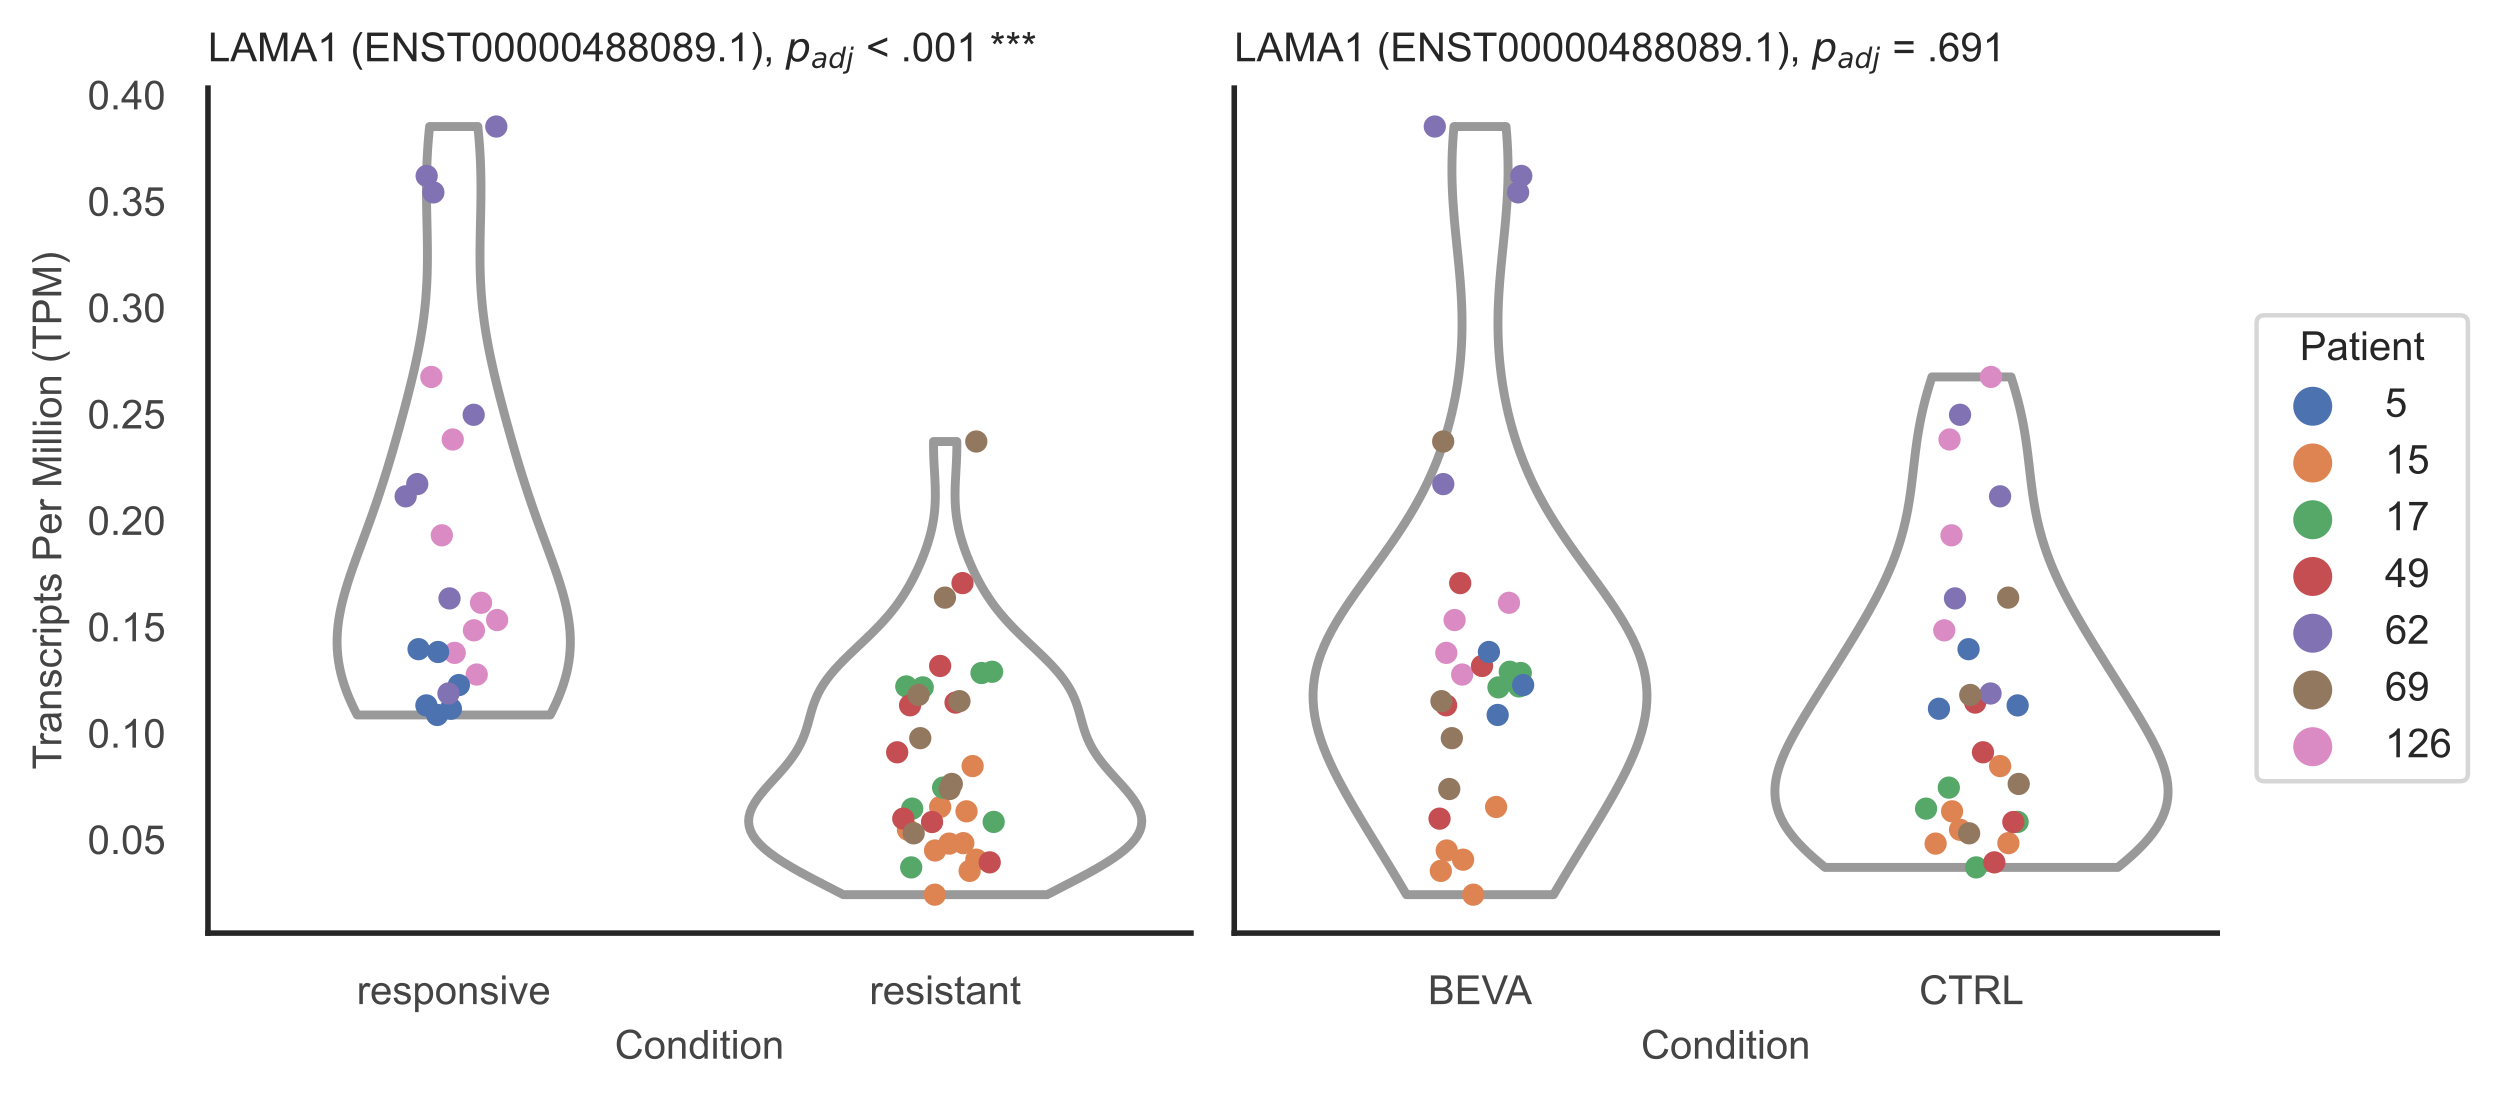 <?xml version="1.0" encoding="utf-8" standalone="no"?>
<!DOCTYPE svg PUBLIC "-//W3C//DTD SVG 1.1//EN"
  "http://www.w3.org/Graphics/SVG/1.1/DTD/svg11.dtd">
<!-- Created with matplotlib (https://matplotlib.org/) -->
<svg height="246.51pt" version="1.1" viewBox="0 0 560.901 246.51" width="560.901pt" xmlns="http://www.w3.org/2000/svg" xmlns:xlink="http://www.w3.org/1999/xlink">
 <defs>
  <style type="text/css">*{stroke-linecap:butt;stroke-linejoin:round;}</style>
 </defs>
 <g id="figure_1">
  <g id="patch_1">
   <path d="M 0 246.51 
L 560.901 246.51 
L 560.901 0 
L 0 0 
z
" style="fill:#ffffff;"/>
  </g>
  <g id="axes_1">
   <g id="patch_2">
    <path d="M 46.661 209.348 
L 267.199 209.348 
L 267.199 19.77 
L 46.661 19.77 
z
" style="fill:#ffffff;"/>
   </g>
   <g id="matplotlib.axis_1">
    <g id="xtick_1">
     <g id="text_1">
      <!-- responsive -->
      <g style="fill:#444444;" transform="translate(80.035 225.29)scale(0.09 -0.09)">
       <defs>
        <path d="M 6.5 0 
L 6.5 51.859 
L 14.406 51.859 
L 14.406 44 
Q 17.438 49.516 20 51.266 
Q 22.562 53.031 25.641 53.031 
Q 30.078 53.031 34.672 50.203 
L 31.641 42.047 
Q 28.422 43.953 25.203 43.953 
Q 22.312 43.953 20.016 42.219 
Q 17.719 40.484 16.75 37.406 
Q 15.281 32.719 15.281 27.156 
L 15.281 0 
z
" id="ArialMT-114"/>
        <path d="M 42.094 16.703 
L 51.172 15.578 
Q 49.031 7.625 43.219 3.219 
Q 37.406 -1.172 28.375 -1.172 
Q 17 -1.172 10.328 5.828 
Q 3.656 12.844 3.656 25.484 
Q 3.656 38.578 10.391 45.797 
Q 17.141 53.031 27.875 53.031 
Q 38.281 53.031 44.875 45.953 
Q 51.469 38.875 51.469 26.031 
Q 51.469 25.25 51.422 23.688 
L 12.75 23.688 
Q 13.234 15.141 17.578 10.594 
Q 21.922 6.062 28.422 6.062 
Q 33.25 6.062 36.672 8.594 
Q 40.094 11.141 42.094 16.703 
z
M 13.234 30.906 
L 42.188 30.906 
Q 41.609 37.453 38.875 40.719 
Q 34.672 45.797 27.984 45.797 
Q 21.922 45.797 17.797 41.75 
Q 13.672 37.703 13.234 30.906 
z
" id="ArialMT-101"/>
        <path d="M 3.078 15.484 
L 11.766 16.844 
Q 12.5 11.625 15.844 8.844 
Q 19.188 6.062 25.203 6.062 
Q 31.25 6.062 34.172 8.516 
Q 37.109 10.984 37.109 14.312 
Q 37.109 17.281 34.516 19 
Q 32.719 20.172 25.531 21.969 
Q 15.875 24.422 12.141 26.203 
Q 8.406 27.984 6.469 31.125 
Q 4.547 34.281 4.547 38.094 
Q 4.547 41.547 6.125 44.5 
Q 7.719 47.469 10.453 49.422 
Q 12.5 50.922 16.031 51.969 
Q 19.578 53.031 23.641 53.031 
Q 29.734 53.031 34.344 51.266 
Q 38.969 49.516 41.156 46.5 
Q 43.359 43.5 44.188 38.484 
L 35.594 37.312 
Q 35.016 41.312 32.203 43.547 
Q 29.391 45.797 24.266 45.797 
Q 18.219 45.797 15.625 43.797 
Q 13.031 41.797 13.031 39.109 
Q 13.031 37.406 14.109 36.031 
Q 15.188 34.625 17.484 33.688 
Q 18.797 33.203 25.25 31.453 
Q 34.578 28.953 38.25 27.359 
Q 41.938 25.781 44.031 22.75 
Q 46.141 19.734 46.141 15.234 
Q 46.141 10.844 43.578 6.953 
Q 41.016 3.078 36.172 0.953 
Q 31.344 -1.172 25.25 -1.172 
Q 15.141 -1.172 9.844 3.031 
Q 4.547 7.234 3.078 15.484 
z
" id="ArialMT-115"/>
        <path d="M 6.594 -19.875 
L 6.594 51.859 
L 14.594 51.859 
L 14.594 45.125 
Q 17.438 49.078 21 51.047 
Q 24.562 53.031 29.641 53.031 
Q 36.281 53.031 41.359 49.609 
Q 46.438 46.188 49.016 39.953 
Q 51.609 33.734 51.609 26.312 
Q 51.609 18.359 48.75 11.984 
Q 45.906 5.609 40.453 2.219 
Q 35.016 -1.172 29 -1.172 
Q 24.609 -1.172 21.109 0.688 
Q 17.625 2.547 15.375 5.375 
L 15.375 -19.875 
z
M 14.547 25.641 
Q 14.547 15.625 18.594 10.844 
Q 22.656 6.062 28.422 6.062 
Q 34.281 6.062 38.453 11.016 
Q 42.625 15.969 42.625 26.375 
Q 42.625 36.281 38.547 41.203 
Q 34.469 46.141 28.812 46.141 
Q 23.188 46.141 18.859 40.891 
Q 14.547 35.641 14.547 25.641 
z
" id="ArialMT-112"/>
        <path d="M 3.328 25.922 
Q 3.328 40.328 11.328 47.266 
Q 18.016 53.031 27.641 53.031 
Q 38.328 53.031 45.109 46.016 
Q 51.906 39.016 51.906 26.656 
Q 51.906 16.656 48.906 10.906 
Q 45.906 5.172 40.156 2 
Q 34.422 -1.172 27.641 -1.172 
Q 16.75 -1.172 10.031 5.812 
Q 3.328 12.797 3.328 25.922 
z
M 12.359 25.922 
Q 12.359 15.969 16.703 11.016 
Q 21.047 6.062 27.641 6.062 
Q 34.188 6.062 38.531 11.031 
Q 42.875 16.016 42.875 26.219 
Q 42.875 35.844 38.5 40.797 
Q 34.125 45.75 27.641 45.75 
Q 21.047 45.75 16.703 40.812 
Q 12.359 35.891 12.359 25.922 
z
" id="ArialMT-111"/>
        <path d="M 6.594 0 
L 6.594 51.859 
L 14.5 51.859 
L 14.5 44.484 
Q 20.219 53.031 31 53.031 
Q 35.688 53.031 39.625 51.344 
Q 43.562 49.656 45.516 46.922 
Q 47.469 44.188 48.25 40.438 
Q 48.734 37.984 48.734 31.891 
L 48.734 0 
L 39.938 0 
L 39.938 31.547 
Q 39.938 36.922 38.906 39.578 
Q 37.891 42.234 35.281 43.812 
Q 32.672 45.406 29.156 45.406 
Q 23.531 45.406 19.453 41.844 
Q 15.375 38.281 15.375 28.328 
L 15.375 0 
z
" id="ArialMT-110"/>
        <path d="M 6.641 61.469 
L 6.641 71.578 
L 15.438 71.578 
L 15.438 61.469 
z
M 6.641 0 
L 6.641 51.859 
L 15.438 51.859 
L 15.438 0 
z
" id="ArialMT-105"/>
        <path d="M 21 0 
L 1.266 51.859 
L 10.547 51.859 
L 21.688 20.797 
Q 23.484 15.766 25 10.359 
Q 26.172 14.453 28.266 20.219 
L 39.797 51.859 
L 48.828 51.859 
L 29.203 0 
z
" id="ArialMT-118"/>
       </defs>
       <use xlink:href="#ArialMT-114"/>
       <use x="33.301" xlink:href="#ArialMT-101"/>
       <use x="88.916" xlink:href="#ArialMT-115"/>
       <use x="138.916" xlink:href="#ArialMT-112"/>
       <use x="194.531" xlink:href="#ArialMT-111"/>
       <use x="250.146" xlink:href="#ArialMT-110"/>
       <use x="305.762" xlink:href="#ArialMT-115"/>
       <use x="355.762" xlink:href="#ArialMT-105"/>
       <use x="377.979" xlink:href="#ArialMT-118"/>
       <use x="427.979" xlink:href="#ArialMT-101"/>
      </g>
     </g>
    </g>
    <g id="xtick_2">
     <g id="text_2">
      <!-- resistant -->
      <g style="fill:#444444;" transform="translate(195.059 225.29)scale(0.09 -0.09)">
       <defs>
        <path d="M 25.781 7.859 
L 27.047 0.094 
Q 23.344 -0.688 20.406 -0.688 
Q 15.625 -0.688 12.984 0.828 
Q 10.359 2.344 9.281 4.812 
Q 8.203 7.281 8.203 15.188 
L 8.203 45.016 
L 1.766 45.016 
L 1.766 51.859 
L 8.203 51.859 
L 8.203 64.703 
L 16.938 69.969 
L 16.938 51.859 
L 25.781 51.859 
L 25.781 45.016 
L 16.938 45.016 
L 16.938 14.703 
Q 16.938 10.938 17.406 9.859 
Q 17.875 8.797 18.922 8.156 
Q 19.969 7.516 21.922 7.516 
Q 23.391 7.516 25.781 7.859 
z
" id="ArialMT-116"/>
        <path d="M 40.438 6.391 
Q 35.547 2.25 31.031 0.531 
Q 26.516 -1.172 21.344 -1.172 
Q 12.797 -1.172 8.203 3 
Q 3.609 7.172 3.609 13.672 
Q 3.609 17.484 5.344 20.625 
Q 7.078 23.781 9.891 25.688 
Q 12.703 27.594 16.219 28.562 
Q 18.797 29.25 24.031 29.891 
Q 34.672 31.156 39.703 32.906 
Q 39.75 34.719 39.75 35.203 
Q 39.75 40.578 37.25 42.781 
Q 33.891 45.75 27.25 45.75 
Q 21.047 45.75 18.094 43.578 
Q 15.141 41.406 13.719 35.891 
L 5.125 37.062 
Q 6.297 42.578 8.984 45.969 
Q 11.672 49.359 16.75 51.188 
Q 21.828 53.031 28.516 53.031 
Q 35.156 53.031 39.297 51.469 
Q 43.453 49.906 45.406 47.531 
Q 47.359 45.172 48.141 41.547 
Q 48.578 39.312 48.578 33.453 
L 48.578 21.734 
Q 48.578 9.469 49.141 6.219 
Q 49.703 2.984 51.375 0 
L 42.188 0 
Q 40.828 2.734 40.438 6.391 
z
M 39.703 26.031 
Q 34.906 24.078 25.344 22.703 
Q 19.922 21.922 17.672 20.938 
Q 15.438 19.969 14.203 18.094 
Q 12.984 16.219 12.984 13.922 
Q 12.984 10.406 15.641 8.062 
Q 18.312 5.719 23.438 5.719 
Q 28.516 5.719 32.469 7.938 
Q 36.422 10.156 38.281 14.016 
Q 39.703 17 39.703 22.797 
z
" id="ArialMT-97"/>
       </defs>
       <use xlink:href="#ArialMT-114"/>
       <use x="33.301" xlink:href="#ArialMT-101"/>
       <use x="88.916" xlink:href="#ArialMT-115"/>
       <use x="138.916" xlink:href="#ArialMT-105"/>
       <use x="161.133" xlink:href="#ArialMT-115"/>
       <use x="211.133" xlink:href="#ArialMT-116"/>
       <use x="238.916" xlink:href="#ArialMT-97"/>
       <use x="294.531" xlink:href="#ArialMT-110"/>
       <use x="350.146" xlink:href="#ArialMT-116"/>
      </g>
     </g>
    </g>
    <g id="text_3">
     <!-- Condition -->
     <g style="fill:#444444;" transform="translate(137.918 237.521)scale(0.09 -0.09)">
      <defs>
       <path d="M 58.797 25.094 
L 68.266 22.703 
Q 65.281 11.031 57.547 4.906 
Q 49.812 -1.219 38.625 -1.219 
Q 27.047 -1.219 19.797 3.484 
Q 12.547 8.203 8.766 17.141 
Q 4.984 26.078 4.984 36.328 
Q 4.984 47.516 9.25 55.828 
Q 13.531 64.156 21.406 68.469 
Q 29.297 72.797 38.766 72.797 
Q 49.516 72.797 56.828 67.328 
Q 64.156 61.859 67.047 51.953 
L 57.719 49.75 
Q 55.219 57.562 50.484 61.125 
Q 45.75 64.703 38.578 64.703 
Q 30.328 64.703 24.781 60.734 
Q 19.234 56.781 16.984 50.109 
Q 14.75 43.453 14.75 36.375 
Q 14.75 27.25 17.406 20.438 
Q 20.062 13.625 25.672 10.25 
Q 31.297 6.891 37.844 6.891 
Q 45.797 6.891 51.312 11.469 
Q 56.844 16.062 58.797 25.094 
z
" id="ArialMT-67"/>
       <path d="M 40.234 0 
L 40.234 6.547 
Q 35.297 -1.172 25.734 -1.172 
Q 19.531 -1.172 14.328 2.25 
Q 9.125 5.672 6.266 11.797 
Q 3.422 17.922 3.422 25.875 
Q 3.422 33.641 6 39.969 
Q 8.594 46.297 13.766 49.656 
Q 18.953 53.031 25.344 53.031 
Q 30.031 53.031 33.688 51.047 
Q 37.359 49.078 39.656 45.906 
L 39.656 71.578 
L 48.391 71.578 
L 48.391 0 
z
M 12.453 25.875 
Q 12.453 15.922 16.641 10.984 
Q 20.844 6.062 26.562 6.062 
Q 32.328 6.062 36.344 10.766 
Q 40.375 15.484 40.375 25.141 
Q 40.375 35.797 36.266 40.766 
Q 32.172 45.75 26.172 45.75 
Q 20.312 45.75 16.375 40.969 
Q 12.453 36.188 12.453 25.875 
z
" id="ArialMT-100"/>
      </defs>
      <use xlink:href="#ArialMT-67"/>
      <use x="72.217" xlink:href="#ArialMT-111"/>
      <use x="127.832" xlink:href="#ArialMT-110"/>
      <use x="183.447" xlink:href="#ArialMT-100"/>
      <use x="239.062" xlink:href="#ArialMT-105"/>
      <use x="261.279" xlink:href="#ArialMT-116"/>
      <use x="289.062" xlink:href="#ArialMT-105"/>
      <use x="311.279" xlink:href="#ArialMT-111"/>
      <use x="366.895" xlink:href="#ArialMT-110"/>
     </g>
    </g>
   </g>
   <g id="matplotlib.axis_2">
    <g id="ytick_1">
     <g id="text_4">
      <!-- 0.05 -->
      <g style="fill:#444444;" transform="translate(19.646 191.602)scale(0.09 -0.09)">
       <defs>
        <path d="M 4.156 35.297 
Q 4.156 48 6.766 55.734 
Q 9.375 63.484 14.516 67.672 
Q 19.672 71.875 27.484 71.875 
Q 33.25 71.875 37.594 69.547 
Q 41.938 67.234 44.766 62.859 
Q 47.609 58.5 49.219 52.219 
Q 50.828 45.953 50.828 35.297 
Q 50.828 22.703 48.234 14.969 
Q 45.656 7.234 40.5 3 
Q 35.359 -1.219 27.484 -1.219 
Q 17.141 -1.219 11.234 6.203 
Q 4.156 15.141 4.156 35.297 
z
M 13.188 35.297 
Q 13.188 17.672 17.312 11.828 
Q 21.438 6 27.484 6 
Q 33.547 6 37.672 11.859 
Q 41.797 17.719 41.797 35.297 
Q 41.797 52.984 37.672 58.781 
Q 33.547 64.594 27.391 64.594 
Q 21.344 64.594 17.719 59.469 
Q 13.188 52.938 13.188 35.297 
z
" id="ArialMT-48"/>
        <path d="M 9.078 0 
L 9.078 10.016 
L 19.094 10.016 
L 19.094 0 
z
" id="ArialMT-46"/>
        <path d="M 4.156 18.75 
L 13.375 19.531 
Q 14.406 12.797 18.141 9.391 
Q 21.875 6 27.156 6 
Q 33.5 6 37.891 10.781 
Q 42.281 15.578 42.281 23.484 
Q 42.281 31 38.062 35.344 
Q 33.844 39.703 27 39.703 
Q 22.75 39.703 19.328 37.766 
Q 15.922 35.844 13.969 32.766 
L 5.719 33.844 
L 12.641 70.609 
L 48.25 70.609 
L 48.25 62.203 
L 19.672 62.203 
L 15.828 42.969 
Q 22.266 47.469 29.344 47.469 
Q 38.719 47.469 45.156 40.969 
Q 51.609 34.469 51.609 24.266 
Q 51.609 14.547 45.953 7.469 
Q 39.062 -1.219 27.156 -1.219 
Q 17.391 -1.219 11.203 4.25 
Q 5.031 9.719 4.156 18.75 
z
" id="ArialMT-53"/>
       </defs>
       <use xlink:href="#ArialMT-48"/>
       <use x="55.615" xlink:href="#ArialMT-46"/>
       <use x="83.398" xlink:href="#ArialMT-48"/>
       <use x="139.014" xlink:href="#ArialMT-53"/>
      </g>
     </g>
    </g>
    <g id="ytick_2">
     <g id="text_5">
      <!-- 0.10 -->
      <g style="fill:#444444;" transform="translate(19.646 167.735)scale(0.09 -0.09)">
       <defs>
        <path d="M 37.25 0 
L 28.469 0 
L 28.469 56 
Q 25.297 52.984 20.141 49.953 
Q 14.984 46.922 10.891 45.406 
L 10.891 53.906 
Q 18.266 57.375 23.781 62.297 
Q 29.297 67.234 31.594 71.875 
L 37.25 71.875 
z
" id="ArialMT-49"/>
       </defs>
       <use xlink:href="#ArialMT-48"/>
       <use x="55.615" xlink:href="#ArialMT-46"/>
       <use x="83.398" xlink:href="#ArialMT-49"/>
       <use x="139.014" xlink:href="#ArialMT-48"/>
      </g>
     </g>
    </g>
    <g id="ytick_3">
     <g id="text_6">
      <!-- 0.15 -->
      <g style="fill:#444444;" transform="translate(19.646 143.869)scale(0.09 -0.09)">
       <use xlink:href="#ArialMT-48"/>
       <use x="55.615" xlink:href="#ArialMT-46"/>
       <use x="83.398" xlink:href="#ArialMT-49"/>
       <use x="139.014" xlink:href="#ArialMT-53"/>
      </g>
     </g>
    </g>
    <g id="ytick_4">
     <g id="text_7">
      <!-- 0.20 -->
      <g style="fill:#444444;" transform="translate(19.646 120.002)scale(0.09 -0.09)">
       <defs>
        <path d="M 50.344 8.453 
L 50.344 0 
L 3.031 0 
Q 2.938 3.172 4.047 6.109 
Q 5.859 10.938 9.828 15.625 
Q 13.812 20.312 21.344 26.469 
Q 33.016 36.031 37.109 41.625 
Q 41.219 47.219 41.219 52.203 
Q 41.219 57.422 37.469 61 
Q 33.734 64.594 27.734 64.594 
Q 21.391 64.594 17.578 60.781 
Q 13.766 56.984 13.719 50.25 
L 4.688 51.172 
Q 5.609 61.281 11.656 66.578 
Q 17.719 71.875 27.938 71.875 
Q 38.234 71.875 44.234 66.156 
Q 50.25 60.453 50.25 52 
Q 50.25 47.703 48.484 43.547 
Q 46.734 39.406 42.656 34.812 
Q 38.578 30.219 29.109 22.219 
Q 21.188 15.578 18.938 13.203 
Q 16.703 10.844 15.234 8.453 
z
" id="ArialMT-50"/>
       </defs>
       <use xlink:href="#ArialMT-48"/>
       <use x="55.615" xlink:href="#ArialMT-46"/>
       <use x="83.398" xlink:href="#ArialMT-50"/>
       <use x="139.014" xlink:href="#ArialMT-48"/>
      </g>
     </g>
    </g>
    <g id="ytick_5">
     <g id="text_8">
      <!-- 0.25 -->
      <g style="fill:#444444;" transform="translate(19.646 96.136)scale(0.09 -0.09)">
       <use xlink:href="#ArialMT-48"/>
       <use x="55.615" xlink:href="#ArialMT-46"/>
       <use x="83.398" xlink:href="#ArialMT-50"/>
       <use x="139.014" xlink:href="#ArialMT-53"/>
      </g>
     </g>
    </g>
    <g id="ytick_6">
     <g id="text_9">
      <!-- 0.30 -->
      <g style="fill:#444444;" transform="translate(19.646 72.269)scale(0.09 -0.09)">
       <defs>
        <path d="M 4.203 18.891 
L 12.984 20.062 
Q 14.5 12.594 18.141 9.297 
Q 21.781 6 27 6 
Q 33.203 6 37.469 10.297 
Q 41.75 14.594 41.75 20.953 
Q 41.75 27 37.797 30.922 
Q 33.844 34.859 27.734 34.859 
Q 25.25 34.859 21.531 33.891 
L 22.516 41.609 
Q 23.391 41.5 23.922 41.5 
Q 29.547 41.5 34.031 44.422 
Q 38.531 47.359 38.531 53.469 
Q 38.531 58.297 35.25 61.469 
Q 31.984 64.656 26.812 64.656 
Q 21.688 64.656 18.266 61.422 
Q 14.844 58.203 13.875 51.766 
L 5.078 53.328 
Q 6.688 62.156 12.391 67.016 
Q 18.109 71.875 26.609 71.875 
Q 32.469 71.875 37.391 69.359 
Q 42.328 66.844 44.938 62.5 
Q 47.562 58.156 47.562 53.266 
Q 47.562 48.641 45.062 44.828 
Q 42.578 41.016 37.703 38.766 
Q 44.047 37.312 47.562 32.688 
Q 51.078 28.078 51.078 21.141 
Q 51.078 11.766 44.234 5.25 
Q 37.406 -1.266 26.953 -1.266 
Q 17.531 -1.266 11.297 4.344 
Q 5.078 9.969 4.203 18.891 
z
" id="ArialMT-51"/>
       </defs>
       <use xlink:href="#ArialMT-48"/>
       <use x="55.615" xlink:href="#ArialMT-46"/>
       <use x="83.398" xlink:href="#ArialMT-51"/>
       <use x="139.014" xlink:href="#ArialMT-48"/>
      </g>
     </g>
    </g>
    <g id="ytick_7">
     <g id="text_10">
      <!-- 0.35 -->
      <g style="fill:#444444;" transform="translate(19.646 48.403)scale(0.09 -0.09)">
       <use xlink:href="#ArialMT-48"/>
       <use x="55.615" xlink:href="#ArialMT-46"/>
       <use x="83.398" xlink:href="#ArialMT-51"/>
       <use x="139.014" xlink:href="#ArialMT-53"/>
      </g>
     </g>
    </g>
    <g id="ytick_8">
     <g id="text_11">
      <!-- 0.40 -->
      <g style="fill:#444444;" transform="translate(19.646 24.536)scale(0.09 -0.09)">
       <defs>
        <path d="M 32.328 0 
L 32.328 17.141 
L 1.266 17.141 
L 1.266 25.203 
L 33.938 71.578 
L 41.109 71.578 
L 41.109 25.203 
L 50.781 25.203 
L 50.781 17.141 
L 41.109 17.141 
L 41.109 0 
z
M 32.328 25.203 
L 32.328 57.469 
L 9.906 25.203 
z
" id="ArialMT-52"/>
       </defs>
       <use xlink:href="#ArialMT-48"/>
       <use x="55.615" xlink:href="#ArialMT-46"/>
       <use x="83.398" xlink:href="#ArialMT-52"/>
       <use x="139.014" xlink:href="#ArialMT-48"/>
      </g>
     </g>
    </g>
    <g id="text_12">
     <!-- Transcripts Per Million (TPM) -->
     <g style="fill:#444444;" transform="translate(13.752 172.644)rotate(-90)scale(0.09 -0.09)">
      <defs>
       <path d="M 25.922 0 
L 25.922 63.141 
L 2.344 63.141 
L 2.344 71.578 
L 59.078 71.578 
L 59.078 63.141 
L 35.406 63.141 
L 35.406 0 
z
" id="ArialMT-84"/>
       <path d="M 40.438 19 
L 49.078 17.875 
Q 47.656 8.938 41.812 3.875 
Q 35.984 -1.172 27.484 -1.172 
Q 16.844 -1.172 10.375 5.781 
Q 3.906 12.75 3.906 25.734 
Q 3.906 34.125 6.688 40.422 
Q 9.469 46.734 15.156 49.875 
Q 20.844 53.031 27.547 53.031 
Q 35.984 53.031 41.359 48.75 
Q 46.734 44.484 48.25 36.625 
L 39.703 35.297 
Q 38.484 40.531 35.375 43.156 
Q 32.281 45.797 27.875 45.797 
Q 21.234 45.797 17.078 41.031 
Q 12.938 36.281 12.938 25.984 
Q 12.938 15.531 16.938 10.797 
Q 20.953 6.062 27.391 6.062 
Q 32.562 6.062 36.031 9.234 
Q 39.5 12.406 40.438 19 
z
" id="ArialMT-99"/>
       <path id="ArialMT-32"/>
       <path d="M 7.719 0 
L 7.719 71.578 
L 34.719 71.578 
Q 41.844 71.578 45.609 70.906 
Q 50.875 70.016 54.438 67.547 
Q 58.016 65.094 60.188 60.641 
Q 62.359 56.203 62.359 50.875 
Q 62.359 41.75 56.547 35.422 
Q 50.734 29.109 35.547 29.109 
L 17.188 29.109 
L 17.188 0 
z
M 17.188 37.547 
L 35.688 37.547 
Q 44.875 37.547 48.734 40.969 
Q 52.594 44.391 52.594 50.594 
Q 52.594 55.078 50.312 58.266 
Q 48.047 61.469 44.344 62.5 
Q 41.938 63.141 35.5 63.141 
L 17.188 63.141 
z
" id="ArialMT-80"/>
       <path d="M 7.422 0 
L 7.422 71.578 
L 21.688 71.578 
L 38.625 20.906 
Q 40.969 13.812 42.047 10.297 
Q 43.266 14.203 45.844 21.781 
L 62.984 71.578 
L 75.734 71.578 
L 75.734 0 
L 66.609 0 
L 66.609 59.906 
L 45.797 0 
L 37.25 0 
L 16.547 60.938 
L 16.547 0 
z
" id="ArialMT-77"/>
       <path d="M 6.391 0 
L 6.391 71.578 
L 15.188 71.578 
L 15.188 0 
z
" id="ArialMT-108"/>
       <path d="M 23.391 -21.047 
Q 16.109 -11.859 11.078 0.438 
Q 6.062 12.75 6.062 25.922 
Q 6.062 37.547 9.812 48.188 
Q 14.203 60.547 23.391 72.797 
L 29.688 72.797 
Q 23.781 62.641 21.875 58.297 
Q 18.891 51.562 17.188 44.234 
Q 15.094 35.109 15.094 25.875 
Q 15.094 2.391 29.688 -21.047 
z
" id="ArialMT-40"/>
       <path d="M 12.359 -21.047 
L 6.062 -21.047 
Q 20.656 2.391 20.656 25.875 
Q 20.656 35.062 18.562 44.094 
Q 16.891 51.422 13.922 58.156 
Q 12.016 62.547 6.062 72.797 
L 12.359 72.797 
Q 21.531 60.547 25.922 48.188 
Q 29.688 37.547 29.688 25.922 
Q 29.688 12.75 24.625 0.438 
Q 19.578 -11.859 12.359 -21.047 
z
" id="ArialMT-41"/>
      </defs>
      <use xlink:href="#ArialMT-84"/>
      <use x="57.334" xlink:href="#ArialMT-114"/>
      <use x="90.635" xlink:href="#ArialMT-97"/>
      <use x="146.25" xlink:href="#ArialMT-110"/>
      <use x="201.865" xlink:href="#ArialMT-115"/>
      <use x="251.865" xlink:href="#ArialMT-99"/>
      <use x="301.865" xlink:href="#ArialMT-114"/>
      <use x="335.166" xlink:href="#ArialMT-105"/>
      <use x="357.383" xlink:href="#ArialMT-112"/>
      <use x="412.998" xlink:href="#ArialMT-116"/>
      <use x="440.781" xlink:href="#ArialMT-115"/>
      <use x="490.781" xlink:href="#ArialMT-32"/>
      <use x="518.564" xlink:href="#ArialMT-80"/>
      <use x="585.264" xlink:href="#ArialMT-101"/>
      <use x="640.879" xlink:href="#ArialMT-114"/>
      <use x="674.18" xlink:href="#ArialMT-32"/>
      <use x="701.963" xlink:href="#ArialMT-77"/>
      <use x="785.264" xlink:href="#ArialMT-105"/>
      <use x="807.48" xlink:href="#ArialMT-108"/>
      <use x="829.697" xlink:href="#ArialMT-108"/>
      <use x="851.914" xlink:href="#ArialMT-105"/>
      <use x="874.131" xlink:href="#ArialMT-111"/>
      <use x="929.746" xlink:href="#ArialMT-110"/>
      <use x="985.361" xlink:href="#ArialMT-32"/>
      <use x="1013.145" xlink:href="#ArialMT-40"/>
      <use x="1046.445" xlink:href="#ArialMT-84"/>
      <use x="1107.529" xlink:href="#ArialMT-80"/>
      <use x="1174.229" xlink:href="#ArialMT-77"/>
      <use x="1257.529" xlink:href="#ArialMT-41"/>
     </g>
    </g>
   </g>
   <g id="PolyCollection_1">
    <defs>
     <path d="M 123.458 -86.101 
L 80.133 -86.101 
L 79.46 -87.435 
L 78.831 -88.769 
L 78.251 -90.102 
L 77.722 -91.436 
L 77.25 -92.769 
L 76.834 -94.103 
L 76.479 -95.436 
L 76.185 -96.77 
L 75.952 -98.103 
L 75.782 -99.437 
L 75.673 -100.77 
L 75.625 -102.104 
L 75.636 -103.438 
L 75.705 -104.771 
L 75.827 -106.105 
L 76.001 -107.438 
L 76.224 -108.772 
L 76.491 -110.105 
L 76.798 -111.439 
L 77.142 -112.772 
L 77.519 -114.106 
L 77.923 -115.439 
L 78.352 -116.773 
L 78.8 -118.107 
L 79.265 -119.44 
L 79.742 -120.774 
L 80.227 -122.107 
L 80.718 -123.441 
L 81.212 -124.774 
L 81.706 -126.108 
L 82.197 -127.441 
L 82.684 -128.775 
L 83.166 -130.108 
L 83.641 -131.442 
L 84.108 -132.776 
L 84.567 -134.109 
L 85.017 -135.443 
L 85.458 -136.776 
L 85.89 -138.11 
L 86.314 -139.443 
L 86.73 -140.777 
L 87.139 -142.11 
L 87.54 -143.444 
L 87.935 -144.777 
L 88.325 -146.111 
L 88.708 -147.445 
L 89.087 -148.778 
L 89.461 -150.112 
L 89.83 -151.445 
L 90.194 -152.779 
L 90.554 -154.112 
L 90.909 -155.446 
L 91.259 -156.779 
L 91.602 -158.113 
L 91.939 -159.446 
L 92.268 -160.78 
L 92.588 -162.114 
L 92.899 -163.447 
L 93.2 -164.781 
L 93.488 -166.114 
L 93.764 -167.448 
L 94.026 -168.781 
L 94.273 -170.115 
L 94.504 -171.448 
L 94.718 -172.782 
L 94.915 -174.115 
L 95.094 -175.449 
L 95.254 -176.783 
L 95.395 -178.116 
L 95.518 -179.45 
L 95.622 -180.783 
L 95.708 -182.117 
L 95.777 -183.45 
L 95.829 -184.784 
L 95.866 -186.117 
L 95.888 -187.451 
L 95.898 -188.784 
L 95.897 -190.118 
L 95.886 -191.452 
L 95.867 -192.785 
L 95.843 -194.119 
L 95.816 -195.452 
L 95.786 -196.786 
L 95.757 -198.119 
L 95.73 -199.453 
L 95.708 -200.786 
L 95.691 -202.12 
L 95.682 -203.453 
L 95.683 -204.787 
L 95.693 -206.121 
L 95.716 -207.454 
L 95.751 -208.788 
L 95.799 -210.121 
L 95.861 -211.455 
L 95.937 -212.788 
L 96.028 -214.122 
L 96.132 -215.455 
L 96.25 -216.789 
L 96.382 -218.122 
L 107.209 -218.122 
L 107.209 -218.122 
L 107.34 -216.789 
L 107.458 -215.455 
L 107.563 -214.122 
L 107.653 -212.788 
L 107.729 -211.455 
L 107.792 -210.121 
L 107.84 -208.788 
L 107.875 -207.454 
L 107.897 -206.121 
L 107.908 -204.787 
L 107.908 -203.453 
L 107.899 -202.12 
L 107.883 -200.786 
L 107.86 -199.453 
L 107.833 -198.119 
L 107.804 -196.786 
L 107.775 -195.452 
L 107.747 -194.119 
L 107.723 -192.785 
L 107.705 -191.452 
L 107.694 -190.118 
L 107.692 -188.784 
L 107.702 -187.451 
L 107.725 -186.117 
L 107.761 -184.784 
L 107.814 -183.45 
L 107.882 -182.117 
L 107.968 -180.783 
L 108.073 -179.45 
L 108.195 -178.116 
L 108.337 -176.783 
L 108.497 -175.449 
L 108.675 -174.115 
L 108.872 -172.782 
L 109.086 -171.448 
L 109.317 -170.115 
L 109.564 -168.781 
L 109.826 -167.448 
L 110.102 -166.114 
L 110.391 -164.781 
L 110.691 -163.447 
L 111.002 -162.114 
L 111.323 -160.78 
L 111.652 -159.446 
L 111.989 -158.113 
L 112.332 -156.779 
L 112.681 -155.446 
L 113.036 -154.112 
L 113.396 -152.779 
L 113.761 -151.445 
L 114.13 -150.112 
L 114.504 -148.778 
L 114.882 -147.445 
L 115.266 -146.111 
L 115.655 -144.777 
L 116.05 -143.444 
L 116.452 -142.11 
L 116.86 -140.777 
L 117.276 -139.443 
L 117.7 -138.11 
L 118.133 -136.776 
L 118.574 -135.443 
L 119.024 -134.109 
L 119.483 -132.776 
L 119.95 -131.442 
L 120.424 -130.108 
L 120.906 -128.775 
L 121.393 -127.441 
L 121.885 -126.108 
L 122.379 -124.774 
L 122.872 -123.441 
L 123.363 -122.107 
L 123.849 -120.774 
L 124.326 -119.44 
L 124.79 -118.107 
L 125.239 -116.773 
L 125.667 -115.439 
L 126.072 -114.106 
L 126.448 -112.772 
L 126.792 -111.439 
L 127.1 -110.105 
L 127.367 -108.772 
L 127.589 -107.438 
L 127.763 -106.105 
L 127.886 -104.771 
L 127.954 -103.438 
L 127.965 -102.104 
L 127.917 -100.77 
L 127.809 -99.437 
L 127.638 -98.103 
L 127.406 -96.77 
L 127.112 -95.436 
L 126.756 -94.103 
L 126.341 -92.769 
L 125.868 -91.436 
L 125.34 -90.102 
L 124.76 -88.769 
L 124.131 -87.435 
L 123.458 -86.101 
z
" id="m2aad17a6f7" style="stroke:#999999;stroke-width:2;"/>
    </defs>
    <g clip-path="url(#pe87972256c)">
     <use style="fill:#ffffff;stroke:#999999;stroke-width:2;" x="0" xlink:href="#m2aad17a6f7" y="246.51"/>
    </g>
   </g>
   <g id="PolyCollection_2">
    <defs>
     <path d="M 234.926 -45.779 
L 189.203 -45.779 
L 187.217 -46.806 
L 185.221 -47.833 
L 183.235 -48.86 
L 181.283 -49.887 
L 179.389 -50.914 
L 177.577 -51.941 
L 175.868 -52.968 
L 174.286 -53.995 
L 172.85 -55.022 
L 171.578 -56.049 
L 170.484 -57.076 
L 169.58 -58.103 
L 168.873 -59.13 
L 168.368 -60.157 
L 168.064 -61.184 
L 167.957 -62.211 
L 168.038 -63.238 
L 168.295 -64.265 
L 168.713 -65.292 
L 169.274 -66.319 
L 169.955 -67.346 
L 170.736 -68.373 
L 171.59 -69.4 
L 172.495 -70.427 
L 173.427 -71.454 
L 174.362 -72.481 
L 175.28 -73.508 
L 176.162 -74.535 
L 176.993 -75.562 
L 177.76 -76.589 
L 178.456 -77.616 
L 179.077 -78.643 
L 179.622 -79.67 
L 180.094 -80.697 
L 180.503 -81.724 
L 180.857 -82.751 
L 181.172 -83.778 
L 181.461 -84.805 
L 181.741 -85.832 
L 182.031 -86.859 
L 182.345 -87.886 
L 182.701 -88.913 
L 183.111 -89.94 
L 183.587 -90.967 
L 184.137 -91.994 
L 184.766 -93.021 
L 185.477 -94.048 
L 186.266 -95.075 
L 187.13 -96.102 
L 188.061 -97.129 
L 189.049 -98.156 
L 190.081 -99.183 
L 191.145 -100.209 
L 192.227 -101.236 
L 193.313 -102.263 
L 194.391 -103.29 
L 195.45 -104.317 
L 196.478 -105.344 
L 197.469 -106.371 
L 198.416 -107.398 
L 199.315 -108.425 
L 200.163 -109.452 
L 200.961 -110.479 
L 201.711 -111.506 
L 202.413 -112.533 
L 203.071 -113.56 
L 203.689 -114.587 
L 204.271 -115.614 
L 204.819 -116.641 
L 205.338 -117.668 
L 205.828 -118.695 
L 206.293 -119.722 
L 206.732 -120.749 
L 207.147 -121.776 
L 207.536 -122.803 
L 207.899 -123.83 
L 208.234 -124.857 
L 208.54 -125.884 
L 208.815 -126.911 
L 209.059 -127.938 
L 209.269 -128.965 
L 209.446 -129.992 
L 209.589 -131.019 
L 209.7 -132.046 
L 209.779 -133.073 
L 209.828 -134.1 
L 209.85 -135.127 
L 209.849 -136.154 
L 209.828 -137.181 
L 209.79 -138.208 
L 209.742 -139.235 
L 209.687 -140.262 
L 209.629 -141.289 
L 209.573 -142.316 
L 209.524 -143.343 
L 209.484 -144.37 
L 209.458 -145.397 
L 209.446 -146.424 
L 209.453 -147.451 
L 214.676 -147.451 
L 214.676 -147.451 
L 214.682 -146.424 
L 214.671 -145.397 
L 214.644 -144.37 
L 214.605 -143.343 
L 214.555 -142.316 
L 214.5 -141.289 
L 214.442 -140.262 
L 214.387 -139.235 
L 214.338 -138.208 
L 214.301 -137.181 
L 214.28 -136.154 
L 214.279 -135.127 
L 214.301 -134.1 
L 214.35 -133.073 
L 214.429 -132.046 
L 214.539 -131.019 
L 214.683 -129.992 
L 214.86 -128.965 
L 215.07 -127.938 
L 215.314 -126.911 
L 215.589 -125.884 
L 215.895 -124.857 
L 216.23 -123.83 
L 216.593 -122.803 
L 216.982 -121.776 
L 217.397 -120.749 
L 217.836 -119.722 
L 218.301 -118.695 
L 218.791 -117.668 
L 219.31 -116.641 
L 219.858 -115.614 
L 220.44 -114.587 
L 221.058 -113.56 
L 221.716 -112.533 
L 222.418 -111.506 
L 223.167 -110.479 
L 223.966 -109.452 
L 224.814 -108.425 
L 225.713 -107.398 
L 226.66 -106.371 
L 227.65 -105.344 
L 228.679 -104.317 
L 229.737 -103.29 
L 230.816 -102.263 
L 231.902 -101.236 
L 232.984 -100.209 
L 234.048 -99.183 
L 235.08 -98.156 
L 236.068 -97.129 
L 236.998 -96.102 
L 237.862 -95.075 
L 238.652 -94.048 
L 239.362 -93.021 
L 239.992 -91.994 
L 240.542 -90.967 
L 241.018 -89.94 
L 241.428 -88.913 
L 241.783 -87.886 
L 242.098 -86.859 
L 242.387 -85.832 
L 242.668 -84.805 
L 242.957 -83.778 
L 243.271 -82.751 
L 243.626 -81.724 
L 244.034 -80.697 
L 244.507 -79.67 
L 245.052 -78.643 
L 245.672 -77.616 
L 246.368 -76.589 
L 247.136 -75.562 
L 247.967 -74.535 
L 248.849 -73.508 
L 249.767 -72.481 
L 250.702 -71.454 
L 251.633 -70.427 
L 252.538 -69.4 
L 253.393 -68.373 
L 254.173 -67.346 
L 254.855 -66.319 
L 255.415 -65.292 
L 255.833 -64.265 
L 256.091 -63.238 
L 256.172 -62.211 
L 256.065 -61.184 
L 255.761 -60.157 
L 255.256 -59.13 
L 254.549 -58.103 
L 253.645 -57.076 
L 252.551 -56.049 
L 251.279 -55.022 
L 249.843 -53.995 
L 248.26 -52.968 
L 246.552 -51.941 
L 244.739 -50.914 
L 242.845 -49.887 
L 240.894 -48.86 
L 238.908 -47.833 
L 236.911 -46.806 
L 234.926 -45.779 
z
" id="mfaecd5ec98" style="stroke:#999999;stroke-width:2;"/>
    </defs>
    <g clip-path="url(#pe87972256c)">
     <use style="fill:#ffffff;stroke:#999999;stroke-width:2;" x="0" xlink:href="#mfaecd5ec98" y="246.51"/>
    </g>
   </g>
   <g id="PathCollection_1"/>
   <g id="PathCollection_2"/>
   <g id="PathCollection_3"/>
   <g id="PathCollection_4"/>
   <g id="PathCollection_5"/>
   <g id="PathCollection_6"/>
   <g id="PathCollection_7"/>
   <g id="patch_3">
    <path d="M 46.661 209.348 
L 46.661 19.77 
" style="fill:none;stroke:#262626;stroke-linecap:square;stroke-linejoin:miter;stroke-width:1.25;"/>
   </g>
   <g id="patch_4">
    <path d="M 46.661 209.348 
L 267.199 209.348 
" style="fill:none;stroke:#262626;stroke-linecap:square;stroke-linejoin:miter;stroke-width:1.25;"/>
   </g>
   <g id="PathCollection_8">
    <defs>
     <path d="M 0 2.5 
C 0.663 2.5 1.299 2.237 1.768 1.768 
C 2.237 1.299 2.5 0.663 2.5 -0 
C 2.5 -0.663 2.237 -1.299 1.768 -1.768 
C 1.299 -2.237 0.663 -2.5 0 -2.5 
C -0.663 -2.5 -1.299 -2.237 -1.768 -1.768 
C -2.237 -1.299 -2.5 -0.663 -2.5 0 
C -2.5 0.663 -2.237 1.299 -1.768 1.768 
C -1.299 2.237 -0.663 2.5 0 2.5 
z
" id="C0_0_b41236b575"/>
    </defs>
    <g clip-path="url(#pe87972256c)">
     <use style="fill:#da8bc3;" x="107.926" xlink:href="#C0_0_b41236b575" y="135.241"/>
    </g>
    <g clip-path="url(#pe87972256c)">
     <use style="fill:#da8bc3;" x="102.01" xlink:href="#C0_0_b41236b575" y="146.477"/>
    </g>
    <g clip-path="url(#pe87972256c)">
     <use style="fill:#da8bc3;" x="106.959" xlink:href="#C0_0_b41236b575" y="151.34"/>
    </g>
    <g clip-path="url(#pe87972256c)">
     <use style="fill:#da8bc3;" x="111.536" xlink:href="#C0_0_b41236b575" y="139.114"/>
    </g>
    <g clip-path="url(#pe87972256c)">
     <use style="fill:#da8bc3;" x="101.574" xlink:href="#C0_0_b41236b575" y="98.604"/>
    </g>
    <g clip-path="url(#pe87972256c)">
     <use style="fill:#da8bc3;" x="99.13" xlink:href="#C0_0_b41236b575" y="120.102"/>
    </g>
    <g clip-path="url(#pe87972256c)">
     <use style="fill:#da8bc3;" x="96.773" xlink:href="#C0_0_b41236b575" y="84.569"/>
    </g>
    <g clip-path="url(#pe87972256c)">
     <use style="fill:#da8bc3;" x="106.329" xlink:href="#C0_0_b41236b575" y="141.423"/>
    </g>
    <g clip-path="url(#pe87972256c)">
     <use style="fill:#4c72b0;" x="98.089" xlink:href="#C0_0_b41236b575" y="160.408"/>
    </g>
    <g clip-path="url(#pe87972256c)">
     <use style="fill:#4c72b0;" x="98.293" xlink:href="#C0_0_b41236b575" y="146.279"/>
    </g>
    <g clip-path="url(#pe87972256c)">
     <use style="fill:#4c72b0;" x="102.952" xlink:href="#C0_0_b41236b575" y="153.702"/>
    </g>
    <g clip-path="url(#pe87972256c)">
     <use style="fill:#4c72b0;" x="101.164" xlink:href="#C0_0_b41236b575" y="159.014"/>
    </g>
    <g clip-path="url(#pe87972256c)">
     <use style="fill:#4c72b0;" x="95.667" xlink:href="#C0_0_b41236b575" y="158.263"/>
    </g>
    <g clip-path="url(#pe87972256c)">
     <use style="fill:#4c72b0;" x="93.907" xlink:href="#C0_0_b41236b575" y="145.65"/>
    </g>
    <g clip-path="url(#pe87972256c)">
     <use style="fill:#8172b3;" x="111.351" xlink:href="#C0_0_b41236b575" y="28.387"/>
    </g>
    <g clip-path="url(#pe87972256c)">
     <use style="fill:#8172b3;" x="95.727" xlink:href="#C0_0_b41236b575" y="39.47"/>
    </g>
    <g clip-path="url(#pe87972256c)">
     <use style="fill:#8172b3;" x="93.613" xlink:href="#C0_0_b41236b575" y="108.61"/>
    </g>
    <g clip-path="url(#pe87972256c)">
     <use style="fill:#8172b3;" x="97.23" xlink:href="#C0_0_b41236b575" y="43.162"/>
    </g>
    <g clip-path="url(#pe87972256c)">
     <use style="fill:#8172b3;" x="100.853" xlink:href="#C0_0_b41236b575" y="134.261"/>
    </g>
    <g clip-path="url(#pe87972256c)">
     <use style="fill:#8172b3;" x="91.014" xlink:href="#C0_0_b41236b575" y="111.358"/>
    </g>
    <g clip-path="url(#pe87972256c)">
     <use style="fill:#8172b3;" x="106.276" xlink:href="#C0_0_b41236b575" y="93.063"/>
    </g>
    <g clip-path="url(#pe87972256c)">
     <use style="fill:#8172b3;" x="100.614" xlink:href="#C0_0_b41236b575" y="155.59"/>
    </g>
   </g>
   <g id="PathCollection_9">
    <defs>
     <path d="M 0 2.5 
C 0.663 2.5 1.299 2.237 1.768 1.768 
C 2.237 1.299 2.5 0.663 2.5 -0 
C 2.5 -0.663 2.237 -1.299 1.768 -1.768 
C 1.299 -2.237 0.663 -2.5 0 -2.5 
C -0.663 -2.5 -1.299 -2.237 -1.768 -1.768 
C -2.237 -1.299 -2.5 -0.663 -2.5 0 
C -2.5 0.663 -2.237 1.299 -1.768 1.768 
C -1.299 2.237 -0.663 2.5 0 2.5 
z
" id="C1_0_845c7d2705"/>
    </defs>
    <g clip-path="url(#pe87972256c)">
     <use style="fill:#dd8452;" x="209.736" xlink:href="#C1_0_845c7d2705" y="200.731"/>
    </g>
    <g clip-path="url(#pe87972256c)">
     <use style="fill:#dd8452;" x="209.795" xlink:href="#C1_0_845c7d2705" y="190.817"/>
    </g>
    <g clip-path="url(#pe87972256c)">
     <use style="fill:#dd8452;" x="219.054" xlink:href="#C1_0_845c7d2705" y="192.876"/>
    </g>
    <g clip-path="url(#pe87972256c)">
     <use style="fill:#dd8452;" x="217.55" xlink:href="#C1_0_845c7d2705" y="195.393"/>
    </g>
    <g clip-path="url(#pe87972256c)">
     <use style="fill:#dd8452;" x="210.938" xlink:href="#C1_0_845c7d2705" y="181.046"/>
    </g>
    <g clip-path="url(#pe87972256c)">
     <use style="fill:#dd8452;" x="216.124" xlink:href="#C1_0_845c7d2705" y="189.169"/>
    </g>
    <g clip-path="url(#pe87972256c)">
     <use style="fill:#dd8452;" x="212.981" xlink:href="#C1_0_845c7d2705" y="189.271"/>
    </g>
    <g clip-path="url(#pe87972256c)">
     <use style="fill:#dd8452;" x="203.71" xlink:href="#C1_0_845c7d2705" y="186.169"/>
    </g>
    <g clip-path="url(#pe87972256c)">
     <use style="fill:#dd8452;" x="218.218" xlink:href="#C1_0_845c7d2705" y="171.877"/>
    </g>
    <g clip-path="url(#pe87972256c)">
     <use style="fill:#dd8452;" x="216.846" xlink:href="#C1_0_845c7d2705" y="182.032"/>
    </g>
    <g clip-path="url(#pe87972256c)">
     <use style="fill:#55a868;" x="222.59" xlink:href="#C1_0_845c7d2705" y="150.715"/>
    </g>
    <g clip-path="url(#pe87972256c)">
     <use style="fill:#55a868;" x="203.336" xlink:href="#C1_0_845c7d2705" y="154.009"/>
    </g>
    <g clip-path="url(#pe87972256c)">
     <use style="fill:#55a868;" x="207.023" xlink:href="#C1_0_845c7d2705" y="154.219"/>
    </g>
    <g clip-path="url(#pe87972256c)">
     <use style="fill:#55a868;" x="220.214" xlink:href="#C1_0_845c7d2705" y="150.999"/>
    </g>
    <g clip-path="url(#pe87972256c)">
     <use style="fill:#55a868;" x="204.66" xlink:href="#C1_0_845c7d2705" y="181.428"/>
    </g>
    <g clip-path="url(#pe87972256c)">
     <use style="fill:#55a868;" x="211.597" xlink:href="#C1_0_845c7d2705" y="176.711"/>
    </g>
    <g clip-path="url(#pe87972256c)">
     <use style="fill:#55a868;" x="222.944" xlink:href="#C1_0_845c7d2705" y="184.403"/>
    </g>
    <g clip-path="url(#pe87972256c)">
     <use style="fill:#55a868;" x="204.435" xlink:href="#C1_0_845c7d2705" y="194.612"/>
    </g>
    <g clip-path="url(#pe87972256c)">
     <use style="fill:#c44e52;" x="202.657" xlink:href="#C1_0_845c7d2705" y="183.671"/>
    </g>
    <g clip-path="url(#pe87972256c)">
     <use style="fill:#c44e52;" x="215.947" xlink:href="#C1_0_845c7d2705" y="130.825"/>
    </g>
    <g clip-path="url(#pe87972256c)">
     <use style="fill:#c44e52;" x="204.184" xlink:href="#C1_0_845c7d2705" y="158.243"/>
    </g>
    <g clip-path="url(#pe87972256c)">
     <use style="fill:#c44e52;" x="210.928" xlink:href="#C1_0_845c7d2705" y="149.413"/>
    </g>
    <g clip-path="url(#pe87972256c)">
     <use style="fill:#c44e52;" x="214.388" xlink:href="#C1_0_845c7d2705" y="157.63"/>
    </g>
    <g clip-path="url(#pe87972256c)">
     <use style="fill:#c44e52;" x="201.29" xlink:href="#C1_0_845c7d2705" y="168.784"/>
    </g>
    <g clip-path="url(#pe87972256c)">
     <use style="fill:#c44e52;" x="222.051" xlink:href="#C1_0_845c7d2705" y="193.475"/>
    </g>
    <g clip-path="url(#pe87972256c)">
     <use style="fill:#c44e52;" x="209.114" xlink:href="#C1_0_845c7d2705" y="184.429"/>
    </g>
    <g clip-path="url(#pe87972256c)">
     <use style="fill:#937860;" x="219.04" xlink:href="#C1_0_845c7d2705" y="99.058"/>
    </g>
    <g clip-path="url(#pe87972256c)">
     <use style="fill:#937860;" x="213.05" xlink:href="#C1_0_845c7d2705" y="177.024"/>
    </g>
    <g clip-path="url(#pe87972256c)">
     <use style="fill:#937860;" x="215.264" xlink:href="#C1_0_845c7d2705" y="157.313"/>
    </g>
    <g clip-path="url(#pe87972256c)">
     <use style="fill:#937860;" x="206.471" xlink:href="#C1_0_845c7d2705" y="165.615"/>
    </g>
    <g clip-path="url(#pe87972256c)">
     <use style="fill:#937860;" x="212.007" xlink:href="#C1_0_845c7d2705" y="134.083"/>
    </g>
    <g clip-path="url(#pe87972256c)">
     <use style="fill:#937860;" x="204.994" xlink:href="#C1_0_845c7d2705" y="186.962"/>
    </g>
    <g clip-path="url(#pe87972256c)">
     <use style="fill:#937860;" x="206.071" xlink:href="#C1_0_845c7d2705" y="155.922"/>
    </g>
    <g clip-path="url(#pe87972256c)">
     <use style="fill:#937860;" x="213.544" xlink:href="#C1_0_845c7d2705" y="175.887"/>
    </g>
   </g>
   <g id="text_13">
    <!-- LAMA1 (ENST00000488089.1), $p_{adj}$ &lt; .001 *** -->
    <g style="fill:#262626;" transform="translate(46.661 13.77)scale(0.09 -0.09)">
     <defs>
      <path d="M 7.328 0 
L 7.328 71.578 
L 16.797 71.578 
L 16.797 8.453 
L 52.047 8.453 
L 52.047 0 
z
" id="ArialMT-76"/>
      <path d="M -0.141 0 
L 27.344 71.578 
L 37.547 71.578 
L 66.844 0 
L 56.062 0 
L 47.703 21.688 
L 17.781 21.688 
L 9.906 0 
z
M 20.516 29.391 
L 44.781 29.391 
L 37.312 49.219 
Q 33.891 58.25 32.234 64.062 
Q 30.859 57.172 28.375 50.391 
z
" id="ArialMT-65"/>
      <path d="M 7.906 0 
L 7.906 71.578 
L 59.672 71.578 
L 59.672 63.141 
L 17.391 63.141 
L 17.391 41.219 
L 56.984 41.219 
L 56.984 32.812 
L 17.391 32.812 
L 17.391 8.453 
L 61.328 8.453 
L 61.328 0 
z
" id="ArialMT-69"/>
      <path d="M 7.625 0 
L 7.625 71.578 
L 17.328 71.578 
L 54.938 15.375 
L 54.938 71.578 
L 64.016 71.578 
L 64.016 0 
L 54.297 0 
L 16.703 56.25 
L 16.703 0 
z
" id="ArialMT-78"/>
      <path d="M 4.5 23 
L 13.422 23.781 
Q 14.062 18.406 16.375 14.969 
Q 18.703 11.531 23.578 9.406 
Q 28.469 7.281 34.578 7.281 
Q 39.984 7.281 44.141 8.891 
Q 48.297 10.5 50.312 13.297 
Q 52.344 16.109 52.344 19.438 
Q 52.344 22.797 50.391 25.312 
Q 48.438 27.828 43.953 29.547 
Q 41.062 30.672 31.203 33.031 
Q 21.344 35.406 17.391 37.5 
Q 12.25 40.188 9.734 44.156 
Q 7.234 48.141 7.234 53.078 
Q 7.234 58.5 10.297 63.203 
Q 13.375 67.922 19.281 70.359 
Q 25.203 72.797 32.422 72.797 
Q 40.375 72.797 46.453 70.234 
Q 52.547 67.672 55.812 62.688 
Q 59.078 57.719 59.328 51.422 
L 50.25 50.734 
Q 49.516 57.516 45.281 60.984 
Q 41.062 64.453 32.812 64.453 
Q 24.219 64.453 20.281 61.297 
Q 16.359 58.156 16.359 53.719 
Q 16.359 49.859 19.141 47.359 
Q 21.875 44.875 33.422 42.266 
Q 44.969 39.656 49.266 37.703 
Q 55.516 34.812 58.484 30.391 
Q 61.469 25.984 61.469 20.219 
Q 61.469 14.5 58.203 9.438 
Q 54.938 4.391 48.797 1.578 
Q 42.672 -1.219 35.016 -1.219 
Q 25.297 -1.219 18.719 1.609 
Q 12.156 4.438 8.422 10.125 
Q 4.688 15.828 4.5 23 
z
" id="ArialMT-83"/>
      <path d="M 17.672 38.812 
Q 12.203 40.828 9.562 44.531 
Q 6.938 48.25 6.938 53.422 
Q 6.938 61.234 12.547 66.547 
Q 18.172 71.875 27.484 71.875 
Q 36.859 71.875 42.578 66.422 
Q 48.297 60.984 48.297 53.172 
Q 48.297 48.188 45.672 44.5 
Q 43.062 40.828 37.75 38.812 
Q 44.344 36.672 47.781 31.875 
Q 51.219 27.094 51.219 20.453 
Q 51.219 11.281 44.719 5.031 
Q 38.234 -1.219 27.641 -1.219 
Q 17.047 -1.219 10.547 5.047 
Q 4.047 11.328 4.047 20.703 
Q 4.047 27.688 7.594 32.391 
Q 11.141 37.109 17.672 38.812 
z
M 15.922 53.719 
Q 15.922 48.641 19.188 45.406 
Q 22.469 42.188 27.688 42.188 
Q 32.766 42.188 36.016 45.375 
Q 39.266 48.578 39.266 53.219 
Q 39.266 58.062 35.906 61.359 
Q 32.562 64.656 27.594 64.656 
Q 22.562 64.656 19.234 61.422 
Q 15.922 58.203 15.922 53.719 
z
M 13.094 20.656 
Q 13.094 16.891 14.875 13.375 
Q 16.656 9.859 20.172 7.922 
Q 23.688 6 27.734 6 
Q 34.031 6 38.125 10.047 
Q 42.234 14.109 42.234 20.359 
Q 42.234 26.703 38.016 30.859 
Q 33.797 35.016 27.438 35.016 
Q 21.234 35.016 17.156 30.906 
Q 13.094 26.812 13.094 20.656 
z
" id="ArialMT-56"/>
      <path d="M 5.469 16.547 
L 13.922 17.328 
Q 14.984 11.375 18.016 8.688 
Q 21.047 6 25.781 6 
Q 29.828 6 32.875 7.859 
Q 35.938 9.719 37.891 12.812 
Q 39.844 15.922 41.156 21.188 
Q 42.484 26.469 42.484 31.938 
Q 42.484 32.516 42.438 33.688 
Q 39.797 29.5 35.234 26.875 
Q 30.672 24.266 25.344 24.266 
Q 16.453 24.266 10.297 30.703 
Q 4.156 37.156 4.156 47.703 
Q 4.156 58.594 10.578 65.234 
Q 17 71.875 26.656 71.875 
Q 33.641 71.875 39.422 68.109 
Q 45.219 64.359 48.219 57.391 
Q 51.219 50.438 51.219 37.25 
Q 51.219 23.531 48.234 15.406 
Q 45.266 7.281 39.375 3.031 
Q 33.5 -1.219 25.594 -1.219 
Q 17.188 -1.219 11.859 3.438 
Q 6.547 8.109 5.469 16.547 
z
M 41.453 48.141 
Q 41.453 55.719 37.422 60.156 
Q 33.406 64.594 27.734 64.594 
Q 21.875 64.594 17.531 59.812 
Q 13.188 55.031 13.188 47.406 
Q 13.188 40.578 17.312 36.297 
Q 21.438 32.031 27.484 32.031 
Q 33.594 32.031 37.516 36.297 
Q 41.453 40.578 41.453 48.141 
z
" id="ArialMT-57"/>
      <path d="M 8.891 0 
L 8.891 10.016 
L 18.891 10.016 
L 18.891 0 
Q 18.891 -5.516 16.938 -8.906 
Q 14.984 -12.312 10.75 -14.156 
L 8.297 -10.406 
Q 11.078 -9.188 12.391 -6.812 
Q 13.719 -4.438 13.875 0 
z
" id="ArialMT-44"/>
      <path d="M 49.609 33.688 
Q 49.609 40.875 46.484 44.672 
Q 43.359 48.484 37.5 48.484 
Q 33.5 48.484 29.859 46.438 
Q 26.219 44.391 23.391 40.484 
Q 20.609 36.625 18.938 31.156 
Q 17.281 25.688 17.281 20.312 
Q 17.281 13.484 20.406 9.797 
Q 23.531 6.109 29.297 6.109 
Q 33.547 6.109 37.188 8.109 
Q 40.828 10.109 43.406 13.922 
Q 46.188 17.922 47.891 23.344 
Q 49.609 28.766 49.609 33.688 
z
M 21.781 46.391 
Q 25.391 51.125 30.297 53.562 
Q 35.203 56 41.219 56 
Q 49.609 56 54.25 50.5 
Q 58.891 45.016 58.891 35.109 
Q 58.891 27 56 19.656 
Q 53.125 12.312 47.703 6.5 
Q 44.094 2.641 39.547 0.609 
Q 35.016 -1.422 29.984 -1.422 
Q 24.172 -1.422 20.219 1 
Q 16.266 3.422 14.312 8.203 
L 8.688 -20.797 
L -0.297 -20.797 
L 14.406 54.688 
L 23.391 54.688 
z
" id="DejaVuSans-Oblique-112"/>
      <path d="M 53.719 31.203 
L 47.609 0 
L 38.625 0 
L 40.281 8.297 
Q 36.328 3.422 31.266 1 
Q 26.219 -1.422 20.016 -1.422 
Q 13.031 -1.422 8.562 2.844 
Q 4.109 7.125 4.109 13.812 
Q 4.109 23.391 11.75 28.953 
Q 19.391 34.516 32.812 34.516 
L 45.312 34.516 
L 45.797 36.922 
Q 45.906 37.312 45.953 37.766 
Q 46 38.234 46 39.203 
Q 46 43.562 42.453 45.969 
Q 38.922 48.391 32.516 48.391 
Q 28.125 48.391 23.5 47.266 
Q 18.891 46.141 14.016 43.891 
L 15.578 52.203 
Q 20.656 54.109 25.516 55.047 
Q 30.375 56 34.906 56 
Q 44.578 56 49.625 51.797 
Q 54.688 47.609 54.688 39.594 
Q 54.688 37.984 54.438 35.812 
Q 54.203 33.641 53.719 31.203 
z
M 44 27.484 
L 35.016 27.484 
Q 23.969 27.484 18.672 24.531 
Q 13.375 21.578 13.375 15.375 
Q 13.375 11.078 16.078 8.641 
Q 18.797 6.203 23.578 6.203 
Q 30.906 6.203 36.375 11.453 
Q 41.844 16.703 43.609 25.484 
z
" id="DejaVuSans-Oblique-97"/>
      <path d="M 41.797 8.203 
Q 38.188 3.469 33.25 1.016 
Q 28.328 -1.422 22.312 -1.422 
Q 14.109 -1.422 9.344 4.172 
Q 4.594 9.766 4.594 19.484 
Q 4.594 27.594 7.469 34.938 
Q 10.359 42.281 15.828 48.094 
Q 19.438 51.953 23.969 53.969 
Q 28.516 56 33.5 56 
Q 38.766 56 42.797 53.453 
Q 46.828 50.922 49.031 46.188 
L 54.891 75.984 
L 63.922 75.984 
L 49.125 0 
L 40.094 0 
z
M 13.922 21.094 
Q 13.922 14.016 17.109 10.062 
Q 20.312 6.109 25.984 6.109 
Q 30.172 6.109 33.766 8.125 
Q 37.359 10.156 40.094 14.109 
Q 42.969 18.219 44.625 23.578 
Q 46.297 28.953 46.297 34.188 
Q 46.297 40.969 43.094 44.766 
Q 39.891 48.578 34.281 48.578 
Q 30.031 48.578 26.359 46.578 
Q 22.703 44.578 20.125 40.828 
Q 17.281 36.766 15.594 31.391 
Q 13.922 26.031 13.922 21.094 
z
" id="DejaVuSans-Oblique-100"/>
      <path d="M 14.5 54.688 
L 23.484 54.688 
L 12.703 -0.984 
L 12.641 -1.219 
Q 10.844 -10.547 8.5 -14.016 
Q 6.297 -17.281 2.062 -19.031 
Q -2.156 -20.797 -7.906 -20.797 
L -11.281 -20.797 
L -9.812 -13.188 
L -7.516 -13.188 
Q -2.25 -13.188 -0.016 -10.984 
Q 2.203 -8.797 3.719 -0.984 
z
M 18.703 75.984 
L 27.688 75.984 
L 25.484 64.594 
L 16.5 64.594 
z
" id="DejaVuSans-Oblique-106"/>
      <path d="M 5.469 31.297 
L 5.469 39.5 
L 52.875 59.516 
L 52.875 50.781 
L 15.281 35.359 
L 52.875 19.781 
L 52.875 11.031 
z
" id="ArialMT-60"/>
      <path d="M 3.125 58.453 
L 5.375 65.375 
Q 13.141 62.641 16.656 60.641 
Q 15.719 69.484 15.672 72.797 
L 22.75 72.797 
Q 22.609 67.969 21.625 60.688 
Q 26.656 63.234 33.156 65.375 
L 35.406 58.453 
Q 29.203 56.391 23.25 55.719 
Q 26.219 53.125 31.641 46.484 
L 25.781 42.328 
Q 22.953 46.188 19.094 52.828 
Q 15.484 45.953 12.75 42.328 
L 6.984 46.484 
Q 12.641 53.469 15.094 55.719 
Q 8.797 56.938 3.125 58.453 
z
" id="ArialMT-42"/>
     </defs>
     <use transform="translate(0 0.203)" xlink:href="#ArialMT-76"/>
     <use transform="translate(55.615 0.203)" xlink:href="#ArialMT-65"/>
     <use transform="translate(122.314 0.203)" xlink:href="#ArialMT-77"/>
     <use transform="translate(205.615 0.203)" xlink:href="#ArialMT-65"/>
     <use transform="translate(272.314 0.203)" xlink:href="#ArialMT-49"/>
     <use transform="translate(327.93 0.203)" xlink:href="#ArialMT-32"/>
     <use transform="translate(355.713 0.203)" xlink:href="#ArialMT-40"/>
     <use transform="translate(389.014 0.203)" xlink:href="#ArialMT-69"/>
     <use transform="translate(455.713 0.203)" xlink:href="#ArialMT-78"/>
     <use transform="translate(527.93 0.203)" xlink:href="#ArialMT-83"/>
     <use transform="translate(594.629 0.203)" xlink:href="#ArialMT-84"/>
     <use transform="translate(655.713 0.203)" xlink:href="#ArialMT-48"/>
     <use transform="translate(711.328 0.203)" xlink:href="#ArialMT-48"/>
     <use transform="translate(766.943 0.203)" xlink:href="#ArialMT-48"/>
     <use transform="translate(822.559 0.203)" xlink:href="#ArialMT-48"/>
     <use transform="translate(878.174 0.203)" xlink:href="#ArialMT-48"/>
     <use transform="translate(933.789 0.203)" xlink:href="#ArialMT-52"/>
     <use transform="translate(989.404 0.203)" xlink:href="#ArialMT-56"/>
     <use transform="translate(1045.02 0.203)" xlink:href="#ArialMT-56"/>
     <use transform="translate(1100.635 0.203)" xlink:href="#ArialMT-48"/>
     <use transform="translate(1156.25 0.203)" xlink:href="#ArialMT-56"/>
     <use transform="translate(1211.865 0.203)" xlink:href="#ArialMT-57"/>
     <use transform="translate(1267.48 0.203)" xlink:href="#ArialMT-46"/>
     <use transform="translate(1295.264 0.203)" xlink:href="#ArialMT-49"/>
     <use transform="translate(1350.879 0.203)" xlink:href="#ArialMT-41"/>
     <use transform="translate(1384.18 0.203)" xlink:href="#ArialMT-44"/>
     <use transform="translate(1411.963 0.203)" xlink:href="#ArialMT-32"/>
     <use transform="translate(1439.746 0.203)" xlink:href="#DejaVuSans-Oblique-112"/>
     <use transform="translate(1503.223 -16.203)scale(0.7)" xlink:href="#DejaVuSans-Oblique-97"/>
     <use transform="translate(1546.118 -16.203)scale(0.7)" xlink:href="#DejaVuSans-Oblique-100"/>
     <use transform="translate(1590.552 -16.203)scale(0.7)" xlink:href="#DejaVuSans-Oblique-106"/>
     <use transform="translate(1612.734 0.203)" xlink:href="#ArialMT-32"/>
     <use transform="translate(1640.518 0.203)" xlink:href="#ArialMT-60"/>
     <use transform="translate(1698.916 0.203)" xlink:href="#ArialMT-32"/>
     <use transform="translate(1726.699 0.203)" xlink:href="#ArialMT-46"/>
     <use transform="translate(1754.482 0.203)" xlink:href="#ArialMT-48"/>
     <use transform="translate(1810.098 0.203)" xlink:href="#ArialMT-48"/>
     <use transform="translate(1865.713 0.203)" xlink:href="#ArialMT-49"/>
     <use transform="translate(1921.328 0.203)" xlink:href="#ArialMT-32"/>
     <use transform="translate(1949.111 0.203)" xlink:href="#ArialMT-42"/>
     <use transform="translate(1988.027 0.203)" xlink:href="#ArialMT-42"/>
     <use transform="translate(2026.943 0.203)" xlink:href="#ArialMT-42"/>
    </g>
   </g>
  </g>
  <g id="axes_2">
   <g id="patch_5">
    <path d="M 276.919 209.348 
L 497.457 209.348 
L 497.457 19.77 
L 276.919 19.77 
z
" style="fill:#ffffff;"/>
   </g>
   <g id="matplotlib.axis_3">
    <g id="xtick_3">
     <g id="text_14">
      <!-- BEVA -->
      <g style="fill:#444444;" transform="translate(320.379 225.29)scale(0.09 -0.09)">
       <defs>
        <path d="M 7.328 0 
L 7.328 71.578 
L 34.188 71.578 
Q 42.391 71.578 47.344 69.406 
Q 52.297 67.234 55.094 62.719 
Q 57.906 58.203 57.906 53.266 
Q 57.906 48.688 55.422 44.625 
Q 52.938 40.578 47.906 38.094 
Q 54.391 36.188 57.875 31.594 
Q 61.375 27 61.375 20.75 
Q 61.375 15.719 59.25 11.391 
Q 57.125 7.078 54 4.734 
Q 50.875 2.391 46.156 1.188 
Q 41.453 0 34.625 0 
z
M 16.797 41.5 
L 32.281 41.5 
Q 38.578 41.5 41.312 42.328 
Q 44.922 43.406 46.75 45.891 
Q 48.578 48.391 48.578 52.156 
Q 48.578 55.719 46.875 58.422 
Q 45.172 61.141 41.984 62.141 
Q 38.812 63.141 31.109 63.141 
L 16.797 63.141 
z
M 16.797 8.453 
L 34.625 8.453 
Q 39.203 8.453 41.062 8.797 
Q 44.344 9.375 46.531 10.734 
Q 48.734 12.109 50.141 14.719 
Q 51.562 17.328 51.562 20.75 
Q 51.562 24.75 49.516 27.703 
Q 47.469 30.672 43.828 31.859 
Q 40.188 33.062 33.344 33.062 
L 16.797 33.062 
z
" id="ArialMT-66"/>
        <path d="M 28.172 0 
L 0.438 71.578 
L 10.688 71.578 
L 29.297 19.578 
Q 31.547 13.328 33.062 7.859 
Q 34.719 13.719 36.922 19.578 
L 56.25 71.578 
L 65.922 71.578 
L 37.891 0 
z
" id="ArialMT-86"/>
       </defs>
       <use xlink:href="#ArialMT-66"/>
       <use x="66.699" xlink:href="#ArialMT-69"/>
       <use x="133.398" xlink:href="#ArialMT-86"/>
       <use x="192.723" xlink:href="#ArialMT-65"/>
      </g>
     </g>
    </g>
    <g id="xtick_4">
     <g id="text_15">
      <!-- CTRL -->
      <g style="fill:#444444;" transform="translate(430.572 225.29)scale(0.09 -0.09)">
       <defs>
        <path d="M 7.859 0 
L 7.859 71.578 
L 39.594 71.578 
Q 49.172 71.578 54.141 69.641 
Q 59.125 67.719 62.109 62.828 
Q 65.094 57.953 65.094 52.047 
Q 65.094 44.438 60.156 39.203 
Q 55.219 33.984 44.922 32.562 
Q 48.688 30.766 50.641 29 
Q 54.781 25.203 58.5 19.484 
L 70.953 0 
L 59.031 0 
L 49.562 14.891 
Q 45.406 21.344 42.719 24.75 
Q 40.047 28.172 37.922 29.531 
Q 35.797 30.906 33.594 31.453 
Q 31.984 31.781 28.328 31.781 
L 17.328 31.781 
L 17.328 0 
z
M 17.328 39.984 
L 37.703 39.984 
Q 44.188 39.984 47.844 41.328 
Q 51.516 42.672 53.422 45.625 
Q 55.328 48.578 55.328 52.047 
Q 55.328 57.125 51.641 60.391 
Q 47.953 63.672 39.984 63.672 
L 17.328 63.672 
z
" id="ArialMT-82"/>
       </defs>
       <use xlink:href="#ArialMT-67"/>
       <use x="72.217" xlink:href="#ArialMT-84"/>
       <use x="133.301" xlink:href="#ArialMT-82"/>
       <use x="205.518" xlink:href="#ArialMT-76"/>
      </g>
     </g>
    </g>
    <g id="text_16">
     <!-- Condition -->
     <g style="fill:#444444;" transform="translate(368.176 237.521)scale(0.09 -0.09)">
      <use xlink:href="#ArialMT-67"/>
      <use x="72.217" xlink:href="#ArialMT-111"/>
      <use x="127.832" xlink:href="#ArialMT-110"/>
      <use x="183.447" xlink:href="#ArialMT-100"/>
      <use x="239.062" xlink:href="#ArialMT-105"/>
      <use x="261.279" xlink:href="#ArialMT-116"/>
      <use x="289.062" xlink:href="#ArialMT-105"/>
      <use x="311.279" xlink:href="#ArialMT-111"/>
      <use x="366.895" xlink:href="#ArialMT-110"/>
     </g>
    </g>
   </g>
   <g id="matplotlib.axis_4">
    <g id="ytick_9"/>
    <g id="ytick_10"/>
    <g id="ytick_11"/>
    <g id="ytick_12"/>
    <g id="ytick_13"/>
    <g id="ytick_14"/>
    <g id="ytick_15"/>
    <g id="ytick_16"/>
   </g>
   <g id="PolyCollection_3">
    <defs>
     <path d="M 348.554 -45.779 
L 315.552 -45.779 
L 314.529 -47.52 
L 313.493 -49.26 
L 312.447 -51.001 
L 311.392 -52.742 
L 310.331 -54.483 
L 309.268 -56.224 
L 308.204 -57.965 
L 307.143 -59.706 
L 306.087 -61.446 
L 305.042 -63.187 
L 304.01 -64.928 
L 302.996 -66.669 
L 302.007 -68.41 
L 301.047 -70.151 
L 300.124 -71.891 
L 299.245 -73.632 
L 298.416 -75.373 
L 297.648 -77.114 
L 296.946 -78.855 
L 296.321 -80.596 
L 295.781 -82.337 
L 295.332 -84.077 
L 294.984 -85.818 
L 294.742 -87.559 
L 294.612 -89.3 
L 294.599 -91.041 
L 294.705 -92.782 
L 294.933 -94.522 
L 295.282 -96.263 
L 295.75 -98.004 
L 296.334 -99.745 
L 297.03 -101.486 
L 297.829 -103.227 
L 298.725 -104.968 
L 299.708 -106.708 
L 300.767 -108.449 
L 301.891 -110.19 
L 303.07 -111.931 
L 304.289 -113.672 
L 305.539 -115.413 
L 306.806 -117.153 
L 308.079 -118.894 
L 309.348 -120.635 
L 310.603 -122.376 
L 311.835 -124.117 
L 313.036 -125.858 
L 314.2 -127.599 
L 315.321 -129.339 
L 316.395 -131.08 
L 317.418 -132.821 
L 318.389 -134.562 
L 319.307 -136.303 
L 320.171 -138.044 
L 320.981 -139.784 
L 321.739 -141.525 
L 322.445 -143.266 
L 323.102 -145.007 
L 323.711 -146.748 
L 324.273 -148.489 
L 324.792 -150.229 
L 325.267 -151.97 
L 325.702 -153.711 
L 326.096 -155.452 
L 326.452 -157.193 
L 326.77 -158.934 
L 327.051 -160.675 
L 327.295 -162.415 
L 327.503 -164.156 
L 327.675 -165.897 
L 327.812 -167.638 
L 327.915 -169.379 
L 327.983 -171.12 
L 328.018 -172.86 
L 328.022 -174.601 
L 327.995 -176.342 
L 327.939 -178.083 
L 327.857 -179.824 
L 327.751 -181.565 
L 327.625 -183.306 
L 327.48 -185.046 
L 327.322 -186.787 
L 327.153 -188.528 
L 326.978 -190.269 
L 326.801 -192.01 
L 326.626 -193.751 
L 326.457 -195.491 
L 326.298 -197.232 
L 326.154 -198.973 
L 326.027 -200.714 
L 325.922 -202.455 
L 325.84 -204.196 
L 325.784 -205.937 
L 325.757 -207.677 
L 325.759 -209.418 
L 325.791 -211.159 
L 325.853 -212.9 
L 325.945 -214.641 
L 326.065 -216.382 
L 326.213 -218.122 
L 337.894 -218.122 
L 337.894 -218.122 
L 338.042 -216.382 
L 338.162 -214.641 
L 338.254 -212.9 
L 338.316 -211.159 
L 338.348 -209.418 
L 338.35 -207.677 
L 338.322 -205.937 
L 338.267 -204.196 
L 338.185 -202.455 
L 338.08 -200.714 
L 337.953 -198.973 
L 337.809 -197.232 
L 337.65 -195.491 
L 337.481 -193.751 
L 337.306 -192.01 
L 337.129 -190.269 
L 336.954 -188.528 
L 336.785 -186.787 
L 336.627 -185.046 
L 336.482 -183.306 
L 336.355 -181.565 
L 336.25 -179.824 
L 336.168 -178.083 
L 336.112 -176.342 
L 336.085 -174.601 
L 336.088 -172.86 
L 336.124 -171.12 
L 336.192 -169.379 
L 336.294 -167.638 
L 336.431 -165.897 
L 336.604 -164.156 
L 336.812 -162.415 
L 337.056 -160.675 
L 337.337 -158.934 
L 337.655 -157.193 
L 338.01 -155.452 
L 338.405 -153.711 
L 338.839 -151.97 
L 339.315 -150.229 
L 339.833 -148.489 
L 340.396 -146.748 
L 341.005 -145.007 
L 341.662 -143.266 
L 342.368 -141.525 
L 343.126 -139.784 
L 343.936 -138.044 
L 344.8 -136.303 
L 345.717 -134.562 
L 346.689 -132.821 
L 347.712 -131.08 
L 348.786 -129.339 
L 349.907 -127.599 
L 351.071 -125.858 
L 352.272 -124.117 
L 353.504 -122.376 
L 354.759 -120.635 
L 356.028 -118.894 
L 357.301 -117.153 
L 358.568 -115.413 
L 359.817 -113.672 
L 361.037 -111.931 
L 362.215 -110.19 
L 363.34 -108.449 
L 364.399 -106.708 
L 365.382 -104.968 
L 366.278 -103.227 
L 367.077 -101.486 
L 367.773 -99.745 
L 368.357 -98.004 
L 368.825 -96.263 
L 369.174 -94.522 
L 369.402 -92.782 
L 369.508 -91.041 
L 369.495 -89.3 
L 369.365 -87.559 
L 369.123 -85.818 
L 368.775 -84.077 
L 368.326 -82.337 
L 367.786 -80.596 
L 367.161 -78.855 
L 366.459 -77.114 
L 365.69 -75.373 
L 364.862 -73.632 
L 363.983 -71.891 
L 363.06 -70.151 
L 362.1 -68.41 
L 361.111 -66.669 
L 360.097 -64.928 
L 359.065 -63.187 
L 358.02 -61.446 
L 356.964 -59.706 
L 355.903 -57.965 
L 354.839 -56.224 
L 353.775 -54.483 
L 352.715 -52.742 
L 351.66 -51.001 
L 350.613 -49.26 
L 349.577 -47.52 
L 348.554 -45.779 
z
" id="mb9d2510c8a" style="stroke:#999999;stroke-width:2;"/>
    </defs>
    <g clip-path="url(#pdec32c47e2)">
     <use style="fill:#ffffff;stroke:#999999;stroke-width:2;" x="0" xlink:href="#mb9d2510c8a" y="246.51"/>
    </g>
   </g>
   <g id="PolyCollection_4">
    <defs>
     <path d="M 475.167 -51.898 
L 409.478 -51.898 
L 408.125 -53.009 
L 406.833 -54.121 
L 405.612 -55.232 
L 404.468 -56.344 
L 403.409 -57.455 
L 402.44 -58.567 
L 401.567 -59.678 
L 400.792 -60.79 
L 400.12 -61.902 
L 399.55 -63.013 
L 399.084 -64.125 
L 398.72 -65.236 
L 398.456 -66.348 
L 398.289 -67.459 
L 398.215 -68.571 
L 398.23 -69.682 
L 398.328 -70.794 
L 398.504 -71.905 
L 398.752 -73.017 
L 399.065 -74.129 
L 399.437 -75.24 
L 399.862 -76.352 
L 400.334 -77.463 
L 400.847 -78.575 
L 401.395 -79.686 
L 401.973 -80.798 
L 402.577 -81.909 
L 403.202 -83.021 
L 403.845 -84.132 
L 404.502 -85.244 
L 405.17 -86.356 
L 405.848 -87.467 
L 406.532 -88.579 
L 407.222 -89.69 
L 407.916 -90.802 
L 408.612 -91.913 
L 409.311 -93.025 
L 410.01 -94.136 
L 410.71 -95.248 
L 411.409 -96.359 
L 412.107 -97.471 
L 412.803 -98.582 
L 413.497 -99.694 
L 414.188 -100.806 
L 414.874 -101.917 
L 415.556 -103.029 
L 416.231 -104.14 
L 416.899 -105.252 
L 417.559 -106.363 
L 418.209 -107.475 
L 418.849 -108.586 
L 419.477 -109.698 
L 420.091 -110.809 
L 420.69 -111.921 
L 421.274 -113.033 
L 421.841 -114.144 
L 422.389 -115.256 
L 422.918 -116.367 
L 423.426 -117.479 
L 423.913 -118.59 
L 424.379 -119.702 
L 424.821 -120.813 
L 425.24 -121.925 
L 425.636 -123.036 
L 426.008 -124.148 
L 426.356 -125.259 
L 426.681 -126.371 
L 426.983 -127.483 
L 427.263 -128.594 
L 427.521 -129.706 
L 427.759 -130.817 
L 427.977 -131.929 
L 428.178 -133.04 
L 428.363 -134.152 
L 428.534 -135.263 
L 428.692 -136.375 
L 428.84 -137.486 
L 428.98 -138.598 
L 429.113 -139.71 
L 429.244 -140.821 
L 429.372 -141.933 
L 429.502 -143.044 
L 429.635 -144.156 
L 429.774 -145.267 
L 429.92 -146.379 
L 430.076 -147.49 
L 430.243 -148.602 
L 430.423 -149.713 
L 430.617 -150.825 
L 430.827 -151.937 
L 431.052 -153.048 
L 431.295 -154.16 
L 431.554 -155.271 
L 431.831 -156.383 
L 432.124 -157.494 
L 432.432 -158.606 
L 432.757 -159.717 
L 433.095 -160.829 
L 433.445 -161.94 
L 451.2 -161.94 
L 451.2 -161.94 
L 451.55 -160.829 
L 451.888 -159.717 
L 452.212 -158.606 
L 452.521 -157.494 
L 452.814 -156.383 
L 453.091 -155.271 
L 453.35 -154.16 
L 453.593 -153.048 
L 453.818 -151.937 
L 454.028 -150.825 
L 454.222 -149.713 
L 454.402 -148.602 
L 454.569 -147.49 
L 454.725 -146.379 
L 454.871 -145.267 
L 455.01 -144.156 
L 455.143 -143.044 
L 455.273 -141.933 
L 455.401 -140.821 
L 455.532 -139.71 
L 455.665 -138.598 
L 455.805 -137.486 
L 455.953 -136.375 
L 456.111 -135.263 
L 456.282 -134.152 
L 456.467 -133.04 
L 456.668 -131.929 
L 456.886 -130.817 
L 457.124 -129.706 
L 457.382 -128.594 
L 457.662 -127.483 
L 457.964 -126.371 
L 458.289 -125.259 
L 458.637 -124.148 
L 459.009 -123.036 
L 459.405 -121.925 
L 459.824 -120.813 
L 460.266 -119.702 
L 460.732 -118.59 
L 461.219 -117.479 
L 461.727 -116.367 
L 462.256 -115.256 
L 462.804 -114.144 
L 463.371 -113.033 
L 463.955 -111.921 
L 464.554 -110.809 
L 465.168 -109.698 
L 465.796 -108.586 
L 466.436 -107.475 
L 467.086 -106.363 
L 467.746 -105.252 
L 468.414 -104.14 
L 469.089 -103.029 
L 469.771 -101.917 
L 470.457 -100.806 
L 471.148 -99.694 
L 471.842 -98.582 
L 472.538 -97.471 
L 473.236 -96.359 
L 473.935 -95.248 
L 474.635 -94.136 
L 475.334 -93.025 
L 476.032 -91.913 
L 476.729 -90.802 
L 477.423 -89.69 
L 478.113 -88.579 
L 478.797 -87.467 
L 479.475 -86.356 
L 480.143 -85.244 
L 480.8 -84.132 
L 481.443 -83.021 
L 482.068 -81.909 
L 482.672 -80.798 
L 483.25 -79.686 
L 483.798 -78.575 
L 484.311 -77.463 
L 484.783 -76.352 
L 485.208 -75.24 
L 485.58 -74.129 
L 485.893 -73.017 
L 486.141 -71.905 
L 486.317 -70.794 
L 486.415 -69.682 
L 486.43 -68.571 
L 486.356 -67.459 
L 486.189 -66.348 
L 485.925 -65.236 
L 485.561 -64.125 
L 485.094 -63.013 
L 484.525 -61.902 
L 483.852 -60.79 
L 483.078 -59.678 
L 482.205 -58.567 
L 481.236 -57.455 
L 480.177 -56.344 
L 479.033 -55.232 
L 477.812 -54.121 
L 476.52 -53.009 
L 475.167 -51.898 
z
" id="m7a9f6c3363" style="stroke:#999999;stroke-width:2;"/>
    </defs>
    <g clip-path="url(#pdec32c47e2)">
     <use style="fill:#ffffff;stroke:#999999;stroke-width:2;" x="0" xlink:href="#m7a9f6c3363" y="246.51"/>
    </g>
   </g>
   <g id="PathCollection_10"/>
   <g id="PathCollection_11"/>
   <g id="PathCollection_12"/>
   <g id="PathCollection_13"/>
   <g id="PathCollection_14"/>
   <g id="PathCollection_15"/>
   <g id="PathCollection_16"/>
   <g id="patch_6">
    <path d="M 276.919 209.348 
L 276.919 19.77 
" style="fill:none;stroke:#262626;stroke-linecap:square;stroke-linejoin:miter;stroke-width:1.25;"/>
   </g>
   <g id="patch_7">
    <path d="M 276.919 209.348 
L 497.457 209.348 
" style="fill:none;stroke:#262626;stroke-linecap:square;stroke-linejoin:miter;stroke-width:1.25;"/>
   </g>
   <g id="PathCollection_17">
    <defs>
     <path d="M 0 2.5 
C 0.663 2.5 1.299 2.237 1.768 1.768 
C 2.237 1.299 2.5 0.663 2.5 -0 
C 2.5 -0.663 2.237 -1.299 1.768 -1.768 
C 1.299 -2.237 0.663 -2.5 0 -2.5 
C -0.663 -2.5 -1.299 -2.237 -1.768 -1.768 
C -2.237 -1.299 -2.5 -0.663 -2.5 0 
C -2.5 0.663 -2.237 1.299 -1.768 1.768 
C -1.299 2.237 -0.663 2.5 0 2.5 
z
" id="C2_0_7902e752f6"/>
    </defs>
    <g clip-path="url(#pdec32c47e2)">
     <use style="fill:#da8bc3;" x="338.554" xlink:href="#C2_0_7902e752f6" y="135.241"/>
    </g>
    <g clip-path="url(#pdec32c47e2)">
     <use style="fill:#da8bc3;" x="324.494" xlink:href="#C2_0_7902e752f6" y="146.477"/>
    </g>
    <g clip-path="url(#pdec32c47e2)">
     <use style="fill:#da8bc3;" x="328.055" xlink:href="#C2_0_7902e752f6" y="151.34"/>
    </g>
    <g clip-path="url(#pdec32c47e2)">
     <use style="fill:#da8bc3;" x="326.356" xlink:href="#C2_0_7902e752f6" y="139.114"/>
    </g>
    <g clip-path="url(#pdec32c47e2)">
     <use style="fill:#dd8452;" x="330.552" xlink:href="#C2_0_7902e752f6" y="200.731"/>
    </g>
    <g clip-path="url(#pdec32c47e2)">
     <use style="fill:#dd8452;" x="324.587" xlink:href="#C2_0_7902e752f6" y="190.817"/>
    </g>
    <g clip-path="url(#pdec32c47e2)">
     <use style="fill:#dd8452;" x="328.261" xlink:href="#C2_0_7902e752f6" y="192.876"/>
    </g>
    <g clip-path="url(#pdec32c47e2)">
     <use style="fill:#dd8452;" x="323.262" xlink:href="#C2_0_7902e752f6" y="195.393"/>
    </g>
    <g clip-path="url(#pdec32c47e2)">
     <use style="fill:#dd8452;" x="335.667" xlink:href="#C2_0_7902e752f6" y="181.046"/>
    </g>
    <g clip-path="url(#pdec32c47e2)">
     <use style="fill:#55a868;" x="338.734" xlink:href="#C2_0_7902e752f6" y="150.715"/>
    </g>
    <g clip-path="url(#pdec32c47e2)">
     <use style="fill:#55a868;" x="340.796" xlink:href="#C2_0_7902e752f6" y="154.009"/>
    </g>
    <g clip-path="url(#pdec32c47e2)">
     <use style="fill:#55a868;" x="336.199" xlink:href="#C2_0_7902e752f6" y="154.219"/>
    </g>
    <g clip-path="url(#pdec32c47e2)">
     <use style="fill:#55a868;" x="341.201" xlink:href="#C2_0_7902e752f6" y="150.999"/>
    </g>
    <g clip-path="url(#pdec32c47e2)">
     <use style="fill:#c44e52;" x="322.979" xlink:href="#C2_0_7902e752f6" y="183.671"/>
    </g>
    <g clip-path="url(#pdec32c47e2)">
     <use style="fill:#c44e52;" x="327.613" xlink:href="#C2_0_7902e752f6" y="130.825"/>
    </g>
    <g clip-path="url(#pdec32c47e2)">
     <use style="fill:#c44e52;" x="324.449" xlink:href="#C2_0_7902e752f6" y="158.243"/>
    </g>
    <g clip-path="url(#pdec32c47e2)">
     <use style="fill:#c44e52;" x="332.51" xlink:href="#C2_0_7902e752f6" y="149.413"/>
    </g>
    <g clip-path="url(#pdec32c47e2)">
     <use style="fill:#4c72b0;" x="336.018" xlink:href="#C2_0_7902e752f6" y="160.408"/>
    </g>
    <g clip-path="url(#pdec32c47e2)">
     <use style="fill:#4c72b0;" x="334.055" xlink:href="#C2_0_7902e752f6" y="146.279"/>
    </g>
    <g clip-path="url(#pdec32c47e2)">
     <use style="fill:#4c72b0;" x="341.736" xlink:href="#C2_0_7902e752f6" y="153.702"/>
    </g>
    <g clip-path="url(#pdec32c47e2)">
     <use style="fill:#8172b3;" x="321.913" xlink:href="#C2_0_7902e752f6" y="28.387"/>
    </g>
    <g clip-path="url(#pdec32c47e2)">
     <use style="fill:#8172b3;" x="341.314" xlink:href="#C2_0_7902e752f6" y="39.47"/>
    </g>
    <g clip-path="url(#pdec32c47e2)">
     <use style="fill:#8172b3;" x="323.813" xlink:href="#C2_0_7902e752f6" y="108.61"/>
    </g>
    <g clip-path="url(#pdec32c47e2)">
     <use style="fill:#8172b3;" x="340.604" xlink:href="#C2_0_7902e752f6" y="43.162"/>
    </g>
    <g clip-path="url(#pdec32c47e2)">
     <use style="fill:#937860;" x="323.792" xlink:href="#C2_0_7902e752f6" y="99.058"/>
    </g>
    <g clip-path="url(#pdec32c47e2)">
     <use style="fill:#937860;" x="325.155" xlink:href="#C2_0_7902e752f6" y="177.024"/>
    </g>
    <g clip-path="url(#pdec32c47e2)">
     <use style="fill:#937860;" x="323.408" xlink:href="#C2_0_7902e752f6" y="157.313"/>
    </g>
    <g clip-path="url(#pdec32c47e2)">
     <use style="fill:#937860;" x="325.734" xlink:href="#C2_0_7902e752f6" y="165.615"/>
    </g>
   </g>
   <g id="PathCollection_18">
    <defs>
     <path d="M 0 2.5 
C 0.663 2.5 1.299 2.237 1.768 1.768 
C 2.237 1.299 2.5 0.663 2.5 -0 
C 2.5 -0.663 2.237 -1.299 1.768 -1.768 
C 1.299 -2.237 0.663 -2.5 0 -2.5 
C -0.663 -2.5 -1.299 -2.237 -1.768 -1.768 
C -2.237 -1.299 -2.5 -0.663 -2.5 0 
C -2.5 0.663 -2.237 1.299 -1.768 1.768 
C -1.299 2.237 -0.663 2.5 0 2.5 
z
" id="C3_0_4d30cfb9fb"/>
    </defs>
    <g clip-path="url(#pdec32c47e2)">
     <use style="fill:#da8bc3;" x="437.399" xlink:href="#C3_0_4d30cfb9fb" y="98.604"/>
    </g>
    <g clip-path="url(#pdec32c47e2)">
     <use style="fill:#da8bc3;" x="437.841" xlink:href="#C3_0_4d30cfb9fb" y="120.102"/>
    </g>
    <g clip-path="url(#pdec32c47e2)">
     <use style="fill:#da8bc3;" x="446.697" xlink:href="#C3_0_4d30cfb9fb" y="84.569"/>
    </g>
    <g clip-path="url(#pdec32c47e2)">
     <use style="fill:#da8bc3;" x="436.215" xlink:href="#C3_0_4d30cfb9fb" y="141.423"/>
    </g>
    <g clip-path="url(#pdec32c47e2)">
     <use style="fill:#dd8452;" x="450.602" xlink:href="#C3_0_4d30cfb9fb" y="189.169"/>
    </g>
    <g clip-path="url(#pdec32c47e2)">
     <use style="fill:#dd8452;" x="434.274" xlink:href="#C3_0_4d30cfb9fb" y="189.271"/>
    </g>
    <g clip-path="url(#pdec32c47e2)">
     <use style="fill:#dd8452;" x="439.752" xlink:href="#C3_0_4d30cfb9fb" y="186.169"/>
    </g>
    <g clip-path="url(#pdec32c47e2)">
     <use style="fill:#dd8452;" x="448.745" xlink:href="#C3_0_4d30cfb9fb" y="171.877"/>
    </g>
    <g clip-path="url(#pdec32c47e2)">
     <use style="fill:#dd8452;" x="437.968" xlink:href="#C3_0_4d30cfb9fb" y="182.032"/>
    </g>
    <g clip-path="url(#pdec32c47e2)">
     <use style="fill:#55a868;" x="432.13" xlink:href="#C3_0_4d30cfb9fb" y="181.428"/>
    </g>
    <g clip-path="url(#pdec32c47e2)">
     <use style="fill:#55a868;" x="437.238" xlink:href="#C3_0_4d30cfb9fb" y="176.711"/>
    </g>
    <g clip-path="url(#pdec32c47e2)">
     <use style="fill:#55a868;" x="452.671" xlink:href="#C3_0_4d30cfb9fb" y="184.403"/>
    </g>
    <g clip-path="url(#pdec32c47e2)">
     <use style="fill:#55a868;" x="443.378" xlink:href="#C3_0_4d30cfb9fb" y="194.612"/>
    </g>
    <g clip-path="url(#pdec32c47e2)">
     <use style="fill:#c44e52;" x="443.157" xlink:href="#C3_0_4d30cfb9fb" y="157.63"/>
    </g>
    <g clip-path="url(#pdec32c47e2)">
     <use style="fill:#c44e52;" x="444.907" xlink:href="#C3_0_4d30cfb9fb" y="168.784"/>
    </g>
    <g clip-path="url(#pdec32c47e2)">
     <use style="fill:#c44e52;" x="447.451" xlink:href="#C3_0_4d30cfb9fb" y="193.475"/>
    </g>
    <g clip-path="url(#pdec32c47e2)">
     <use style="fill:#c44e52;" x="451.714" xlink:href="#C3_0_4d30cfb9fb" y="184.429"/>
    </g>
    <g clip-path="url(#pdec32c47e2)">
     <use style="fill:#4c72b0;" x="435.026" xlink:href="#C3_0_4d30cfb9fb" y="159.014"/>
    </g>
    <g clip-path="url(#pdec32c47e2)">
     <use style="fill:#4c72b0;" x="452.681" xlink:href="#C3_0_4d30cfb9fb" y="158.263"/>
    </g>
    <g clip-path="url(#pdec32c47e2)">
     <use style="fill:#4c72b0;" x="441.664" xlink:href="#C3_0_4d30cfb9fb" y="145.65"/>
    </g>
    <g clip-path="url(#pdec32c47e2)">
     <use style="fill:#8172b3;" x="438.621" xlink:href="#C3_0_4d30cfb9fb" y="134.261"/>
    </g>
    <g clip-path="url(#pdec32c47e2)">
     <use style="fill:#8172b3;" x="448.739" xlink:href="#C3_0_4d30cfb9fb" y="111.358"/>
    </g>
    <g clip-path="url(#pdec32c47e2)">
     <use style="fill:#8172b3;" x="439.756" xlink:href="#C3_0_4d30cfb9fb" y="93.063"/>
    </g>
    <g clip-path="url(#pdec32c47e2)">
     <use style="fill:#8172b3;" x="446.601" xlink:href="#C3_0_4d30cfb9fb" y="155.59"/>
    </g>
    <g clip-path="url(#pdec32c47e2)">
     <use style="fill:#937860;" x="450.553" xlink:href="#C3_0_4d30cfb9fb" y="134.083"/>
    </g>
    <g clip-path="url(#pdec32c47e2)">
     <use style="fill:#937860;" x="441.79" xlink:href="#C3_0_4d30cfb9fb" y="186.962"/>
    </g>
    <g clip-path="url(#pdec32c47e2)">
     <use style="fill:#937860;" x="442.047" xlink:href="#C3_0_4d30cfb9fb" y="155.922"/>
    </g>
    <g clip-path="url(#pdec32c47e2)">
     <use style="fill:#937860;" x="452.919" xlink:href="#C3_0_4d30cfb9fb" y="175.887"/>
    </g>
   </g>
   <g id="text_17">
    <!-- LAMA1 (ENST00000488089.1), $p_{adj}$ = .691 -->
    <g style="fill:#262626;" transform="translate(276.919 13.77)scale(0.09 -0.09)">
     <defs>
      <path d="M 52.828 42.094 
L 5.562 42.094 
L 5.562 50.297 
L 52.828 50.297 
z
M 52.828 20.359 
L 5.562 20.359 
L 5.562 28.562 
L 52.828 28.562 
z
" id="ArialMT-61"/>
      <path d="M 49.75 54.047 
L 41.016 53.375 
Q 39.844 58.547 37.703 60.891 
Q 34.125 64.656 28.906 64.656 
Q 24.703 64.656 21.531 62.312 
Q 17.391 59.281 14.984 53.469 
Q 12.594 47.656 12.5 36.922 
Q 15.672 41.75 20.266 44.094 
Q 24.859 46.438 29.891 46.438 
Q 38.672 46.438 44.844 39.969 
Q 51.031 33.5 51.031 23.25 
Q 51.031 16.5 48.125 10.719 
Q 45.219 4.938 40.141 1.859 
Q 35.062 -1.219 28.609 -1.219 
Q 17.625 -1.219 10.688 6.859 
Q 3.766 14.938 3.766 33.5 
Q 3.766 54.25 11.422 63.672 
Q 18.109 71.875 29.438 71.875 
Q 37.891 71.875 43.281 67.141 
Q 48.688 62.406 49.75 54.047 
z
M 13.875 23.188 
Q 13.875 18.656 15.797 14.5 
Q 17.719 10.359 21.188 8.172 
Q 24.656 6 28.469 6 
Q 34.031 6 38.031 10.484 
Q 42.047 14.984 42.047 22.703 
Q 42.047 30.125 38.078 34.391 
Q 34.125 38.672 28.125 38.672 
Q 22.172 38.672 18.016 34.391 
Q 13.875 30.125 13.875 23.188 
z
" id="ArialMT-54"/>
     </defs>
     <use transform="translate(0 0.203)" xlink:href="#ArialMT-76"/>
     <use transform="translate(55.615 0.203)" xlink:href="#ArialMT-65"/>
     <use transform="translate(122.314 0.203)" xlink:href="#ArialMT-77"/>
     <use transform="translate(205.615 0.203)" xlink:href="#ArialMT-65"/>
     <use transform="translate(272.314 0.203)" xlink:href="#ArialMT-49"/>
     <use transform="translate(327.93 0.203)" xlink:href="#ArialMT-32"/>
     <use transform="translate(355.713 0.203)" xlink:href="#ArialMT-40"/>
     <use transform="translate(389.014 0.203)" xlink:href="#ArialMT-69"/>
     <use transform="translate(455.713 0.203)" xlink:href="#ArialMT-78"/>
     <use transform="translate(527.93 0.203)" xlink:href="#ArialMT-83"/>
     <use transform="translate(594.629 0.203)" xlink:href="#ArialMT-84"/>
     <use transform="translate(655.713 0.203)" xlink:href="#ArialMT-48"/>
     <use transform="translate(711.328 0.203)" xlink:href="#ArialMT-48"/>
     <use transform="translate(766.943 0.203)" xlink:href="#ArialMT-48"/>
     <use transform="translate(822.559 0.203)" xlink:href="#ArialMT-48"/>
     <use transform="translate(878.174 0.203)" xlink:href="#ArialMT-48"/>
     <use transform="translate(933.789 0.203)" xlink:href="#ArialMT-52"/>
     <use transform="translate(989.404 0.203)" xlink:href="#ArialMT-56"/>
     <use transform="translate(1045.02 0.203)" xlink:href="#ArialMT-56"/>
     <use transform="translate(1100.635 0.203)" xlink:href="#ArialMT-48"/>
     <use transform="translate(1156.25 0.203)" xlink:href="#ArialMT-56"/>
     <use transform="translate(1211.865 0.203)" xlink:href="#ArialMT-57"/>
     <use transform="translate(1267.48 0.203)" xlink:href="#ArialMT-46"/>
     <use transform="translate(1295.264 0.203)" xlink:href="#ArialMT-49"/>
     <use transform="translate(1350.879 0.203)" xlink:href="#ArialMT-41"/>
     <use transform="translate(1384.18 0.203)" xlink:href="#ArialMT-44"/>
     <use transform="translate(1411.963 0.203)" xlink:href="#ArialMT-32"/>
     <use transform="translate(1439.746 0.203)" xlink:href="#DejaVuSans-Oblique-112"/>
     <use transform="translate(1503.223 -16.203)scale(0.7)" xlink:href="#DejaVuSans-Oblique-97"/>
     <use transform="translate(1546.118 -16.203)scale(0.7)" xlink:href="#DejaVuSans-Oblique-100"/>
     <use transform="translate(1590.552 -16.203)scale(0.7)" xlink:href="#DejaVuSans-Oblique-106"/>
     <use transform="translate(1612.734 0.203)" xlink:href="#ArialMT-32"/>
     <use transform="translate(1640.518 0.203)" xlink:href="#ArialMT-61"/>
     <use transform="translate(1698.916 0.203)" xlink:href="#ArialMT-32"/>
     <use transform="translate(1726.699 0.203)" xlink:href="#ArialMT-46"/>
     <use transform="translate(1754.482 0.203)" xlink:href="#ArialMT-54"/>
     <use transform="translate(1810.098 0.203)" xlink:href="#ArialMT-57"/>
     <use transform="translate(1865.713 0.203)" xlink:href="#ArialMT-49"/>
    </g>
   </g>
  </g>
  <g id="legend_1">
   <g id="patch_8">
    <path d="M 508.086 175.282 
L 551.901 175.282 
Q 553.701 175.282 553.701 173.482 
L 553.701 72.536 
Q 553.701 70.736 551.901 70.736 
L 508.086 70.736 
Q 506.286 70.736 506.286 72.536 
L 506.286 173.482 
Q 506.286 175.282 508.086 175.282 
z
" style="fill:#ffffff;opacity:0.8;stroke:#cccccc;stroke-linejoin:miter;"/>
   </g>
   <g id="text_18">
    <!-- Patient -->
    <g style="fill:#262626;" transform="translate(515.984 80.778)scale(0.09 -0.09)">
     <use xlink:href="#ArialMT-80"/>
     <use x="66.699" xlink:href="#ArialMT-97"/>
     <use x="122.314" xlink:href="#ArialMT-116"/>
     <use x="150.098" xlink:href="#ArialMT-105"/>
     <use x="172.314" xlink:href="#ArialMT-101"/>
     <use x="227.93" xlink:href="#ArialMT-110"/>
     <use x="283.545" xlink:href="#ArialMT-116"/>
    </g>
   </g>
   <g id="PathCollection_19">
    <defs>
     <path d="M 0 3.873 
C 1.027 3.873 2.012 3.465 2.739 2.739 
C 3.465 2.012 3.873 1.027 3.873 0 
C 3.873 -1.027 3.465 -2.012 2.739 -2.739 
C 2.012 -3.465 1.027 -3.873 0 -3.873 
C -1.027 -3.873 -2.012 -3.465 -2.739 -2.739 
C -3.465 -2.012 -3.873 -1.027 -3.873 0 
C -3.873 1.027 -3.465 2.012 -2.739 2.739 
C -2.012 3.465 -1.027 3.873 0 3.873 
z
" id="m604effe44d" style="stroke:#4c72b0;"/>
    </defs>
    <g>
     <use style="fill:#4c72b0;stroke:#4c72b0;" x="518.886" xlink:href="#m604effe44d" y="91.146"/>
    </g>
   </g>
   <g id="text_19">
    <!-- 5 -->
    <g style="fill:#262626;" transform="translate(535.086 93.509)scale(0.09 -0.09)">
     <use xlink:href="#ArialMT-53"/>
    </g>
   </g>
   <g id="PathCollection_20">
    <defs>
     <path d="M 0 3.873 
C 1.027 3.873 2.012 3.465 2.739 2.739 
C 3.465 2.012 3.873 1.027 3.873 0 
C 3.873 -1.027 3.465 -2.012 2.739 -2.739 
C 2.012 -3.465 1.027 -3.873 0 -3.873 
C -1.027 -3.873 -2.012 -3.465 -2.739 -2.739 
C -3.465 -2.012 -3.873 -1.027 -3.873 0 
C -3.873 1.027 -3.465 2.012 -2.739 2.739 
C -2.012 3.465 -1.027 3.873 0 3.873 
z
" id="m074652cb8b" style="stroke:#dd8452;"/>
    </defs>
    <g>
     <use style="fill:#dd8452;stroke:#dd8452;" x="518.886" xlink:href="#m074652cb8b" y="103.877"/>
    </g>
   </g>
   <g id="text_20">
    <!-- 15 -->
    <g style="fill:#262626;" transform="translate(535.086 106.24)scale(0.09 -0.09)">
     <use xlink:href="#ArialMT-49"/>
     <use x="55.615" xlink:href="#ArialMT-53"/>
    </g>
   </g>
   <g id="PathCollection_21">
    <defs>
     <path d="M 0 3.873 
C 1.027 3.873 2.012 3.465 2.739 2.739 
C 3.465 2.012 3.873 1.027 3.873 0 
C 3.873 -1.027 3.465 -2.012 2.739 -2.739 
C 2.012 -3.465 1.027 -3.873 0 -3.873 
C -1.027 -3.873 -2.012 -3.465 -2.739 -2.739 
C -3.465 -2.012 -3.873 -1.027 -3.873 0 
C -3.873 1.027 -3.465 2.012 -2.739 2.739 
C -2.012 3.465 -1.027 3.873 0 3.873 
z
" id="m725d27d8c3" style="stroke:#55a868;"/>
    </defs>
    <g>
     <use style="fill:#55a868;stroke:#55a868;" x="518.886" xlink:href="#m725d27d8c3" y="116.608"/>
    </g>
   </g>
   <g id="text_21">
    <!-- 17 -->
    <g style="fill:#262626;" transform="translate(535.086 118.97)scale(0.09 -0.09)">
     <defs>
      <path d="M 4.734 62.203 
L 4.734 70.656 
L 51.078 70.656 
L 51.078 63.812 
Q 44.234 56.547 37.516 44.484 
Q 30.812 32.422 27.156 19.672 
Q 24.516 10.688 23.781 0 
L 14.75 0 
Q 14.891 8.453 18.062 20.406 
Q 21.234 32.375 27.172 43.484 
Q 33.109 54.594 39.797 62.203 
z
" id="ArialMT-55"/>
     </defs>
     <use xlink:href="#ArialMT-49"/>
     <use x="55.615" xlink:href="#ArialMT-55"/>
    </g>
   </g>
   <g id="PathCollection_22">
    <defs>
     <path d="M 0 3.873 
C 1.027 3.873 2.012 3.465 2.739 2.739 
C 3.465 2.012 3.873 1.027 3.873 0 
C 3.873 -1.027 3.465 -2.012 2.739 -2.739 
C 2.012 -3.465 1.027 -3.873 0 -3.873 
C -1.027 -3.873 -2.012 -3.465 -2.739 -2.739 
C -3.465 -2.012 -3.873 -1.027 -3.873 0 
C -3.873 1.027 -3.465 2.012 -2.739 2.739 
C -2.012 3.465 -1.027 3.873 0 3.873 
z
" id="maa1148f397" style="stroke:#c44e52;"/>
    </defs>
    <g>
     <use style="fill:#c44e52;stroke:#c44e52;" x="518.886" xlink:href="#maa1148f397" y="129.339"/>
    </g>
   </g>
   <g id="text_22">
    <!-- 49 -->
    <g style="fill:#262626;" transform="translate(535.086 131.701)scale(0.09 -0.09)">
     <use xlink:href="#ArialMT-52"/>
     <use x="55.615" xlink:href="#ArialMT-57"/>
    </g>
   </g>
   <g id="PathCollection_23">
    <defs>
     <path d="M 0 3.873 
C 1.027 3.873 2.012 3.465 2.739 2.739 
C 3.465 2.012 3.873 1.027 3.873 0 
C 3.873 -1.027 3.465 -2.012 2.739 -2.739 
C 2.012 -3.465 1.027 -3.873 0 -3.873 
C -1.027 -3.873 -2.012 -3.465 -2.739 -2.739 
C -3.465 -2.012 -3.873 -1.027 -3.873 0 
C -3.873 1.027 -3.465 2.012 -2.739 2.739 
C -2.012 3.465 -1.027 3.873 0 3.873 
z
" id="m8db1665be3" style="stroke:#8172b3;"/>
    </defs>
    <g>
     <use style="fill:#8172b3;stroke:#8172b3;" x="518.886" xlink:href="#m8db1665be3" y="142.069"/>
    </g>
   </g>
   <g id="text_23">
    <!-- 62 -->
    <g style="fill:#262626;" transform="translate(535.086 144.432)scale(0.09 -0.09)">
     <use xlink:href="#ArialMT-54"/>
     <use x="55.615" xlink:href="#ArialMT-50"/>
    </g>
   </g>
   <g id="PathCollection_24">
    <defs>
     <path d="M 0 3.873 
C 1.027 3.873 2.012 3.465 2.739 2.739 
C 3.465 2.012 3.873 1.027 3.873 0 
C 3.873 -1.027 3.465 -2.012 2.739 -2.739 
C 2.012 -3.465 1.027 -3.873 0 -3.873 
C -1.027 -3.873 -2.012 -3.465 -2.739 -2.739 
C -3.465 -2.012 -3.873 -1.027 -3.873 0 
C -3.873 1.027 -3.465 2.012 -2.739 2.739 
C -2.012 3.465 -1.027 3.873 0 3.873 
z
" id="m5200259968" style="stroke:#937860;"/>
    </defs>
    <g>
     <use style="fill:#937860;stroke:#937860;" x="518.886" xlink:href="#m5200259968" y="154.8"/>
    </g>
   </g>
   <g id="text_24">
    <!-- 69 -->
    <g style="fill:#262626;" transform="translate(535.086 157.163)scale(0.09 -0.09)">
     <use xlink:href="#ArialMT-54"/>
     <use x="55.615" xlink:href="#ArialMT-57"/>
    </g>
   </g>
   <g id="PathCollection_25">
    <defs>
     <path d="M 0 3.873 
C 1.027 3.873 2.012 3.465 2.739 2.739 
C 3.465 2.012 3.873 1.027 3.873 0 
C 3.873 -1.027 3.465 -2.012 2.739 -2.739 
C 2.012 -3.465 1.027 -3.873 0 -3.873 
C -1.027 -3.873 -2.012 -3.465 -2.739 -2.739 
C -3.465 -2.012 -3.873 -1.027 -3.873 0 
C -3.873 1.027 -3.465 2.012 -2.739 2.739 
C -2.012 3.465 -1.027 3.873 0 3.873 
z
" id="m23240b9d31" style="stroke:#da8bc3;"/>
    </defs>
    <g>
     <use style="fill:#da8bc3;stroke:#da8bc3;" x="518.886" xlink:href="#m23240b9d31" y="167.531"/>
    </g>
   </g>
   <g id="text_25">
    <!-- 126 -->
    <g style="fill:#262626;" transform="translate(535.086 169.893)scale(0.09 -0.09)">
     <use xlink:href="#ArialMT-49"/>
     <use x="55.615" xlink:href="#ArialMT-50"/>
     <use x="111.23" xlink:href="#ArialMT-54"/>
    </g>
   </g>
  </g>
 </g>
 <defs>
  <clipPath id="pe87972256c">
   <rect height="189.578" width="220.538" x="46.661" y="19.77"/>
  </clipPath>
  <clipPath id="pdec32c47e2">
   <rect height="189.578" width="220.538" x="276.919" y="19.77"/>
  </clipPath>
 </defs>
</svg>
